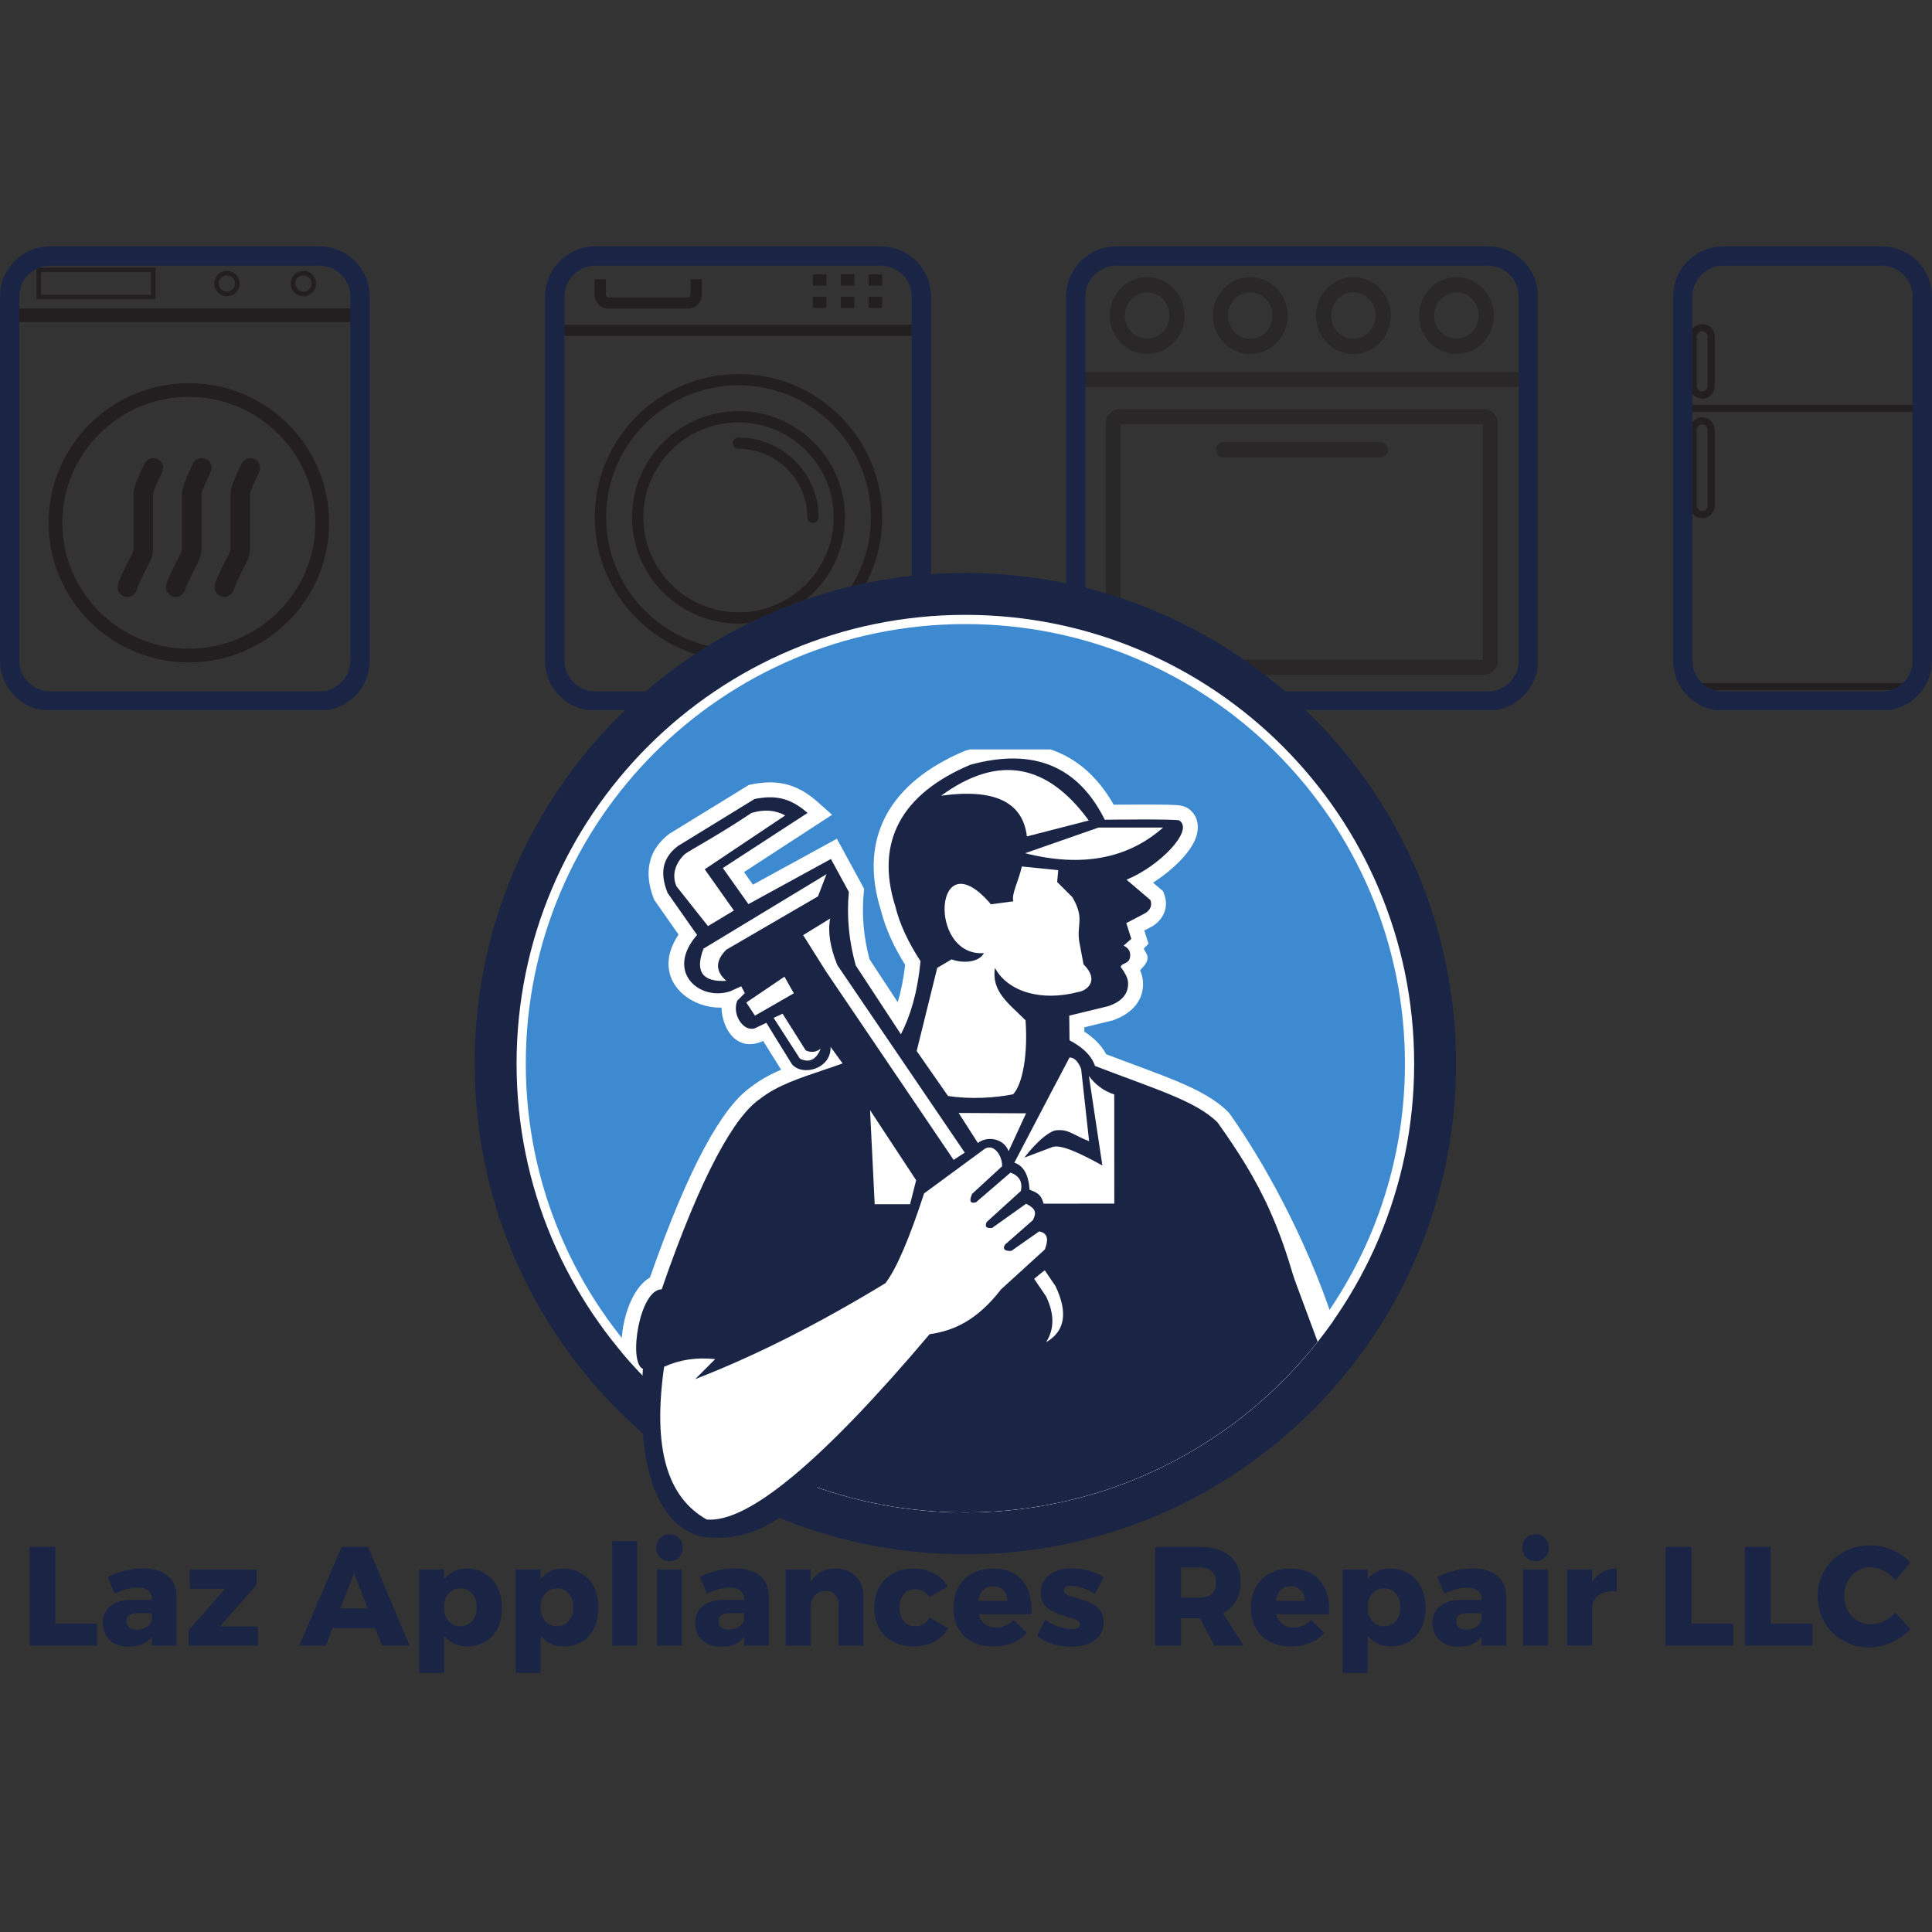 <svg xmlns="http://www.w3.org/2000/svg" xmlns:xlink="http://www.w3.org/1999/xlink" width="500" zoomAndPan="magnify" viewBox="0 0 375 375" height="500" preserveAspectRatio="xMidYMid meet" version="1.0"><rect x="0" y="0" width="375" height="375" fill="#333333" stroke="none"/><defs><g/><clipPath id="8d2bc19de2"><path d="M 157 53 L 161 53 L 161 56 L 157 56 Z M 157 53 " clip-rule="nonzero"/></clipPath><clipPath id="44906e6491"><path d="M 105.797 57.574 L 105.797 128.207 C 105.797 133.59 110.164 137.957 115.547 137.957 L 170.969 137.957 C 176.355 137.957 180.719 133.59 180.719 128.207 L 180.719 57.574 C 180.719 52.188 176.355 47.824 170.969 47.824 L 115.547 47.824 C 110.164 47.824 105.797 52.188 105.797 57.574 Z M 105.797 57.574 " clip-rule="nonzero"/></clipPath><clipPath id="436b5fb41c"><path d="M 116.449 48.723 L 170.07 48.723 C 175.457 48.723 179.82 53.09 179.82 58.473 L 179.82 127.305 C 179.82 132.691 175.457 137.055 170.07 137.055 L 116.449 137.055 C 111.062 137.055 106.699 132.691 106.699 127.305 L 106.699 58.473 C 106.699 53.09 111.062 48.723 116.449 48.723 Z M 116.449 48.723 " clip-rule="nonzero"/></clipPath><clipPath id="0ad8635f44"><path d="M 163 53 L 166 53 L 166 56 L 163 56 Z M 163 53 " clip-rule="nonzero"/></clipPath><clipPath id="684244acdb"><path d="M 105.797 57.574 L 105.797 128.207 C 105.797 133.59 110.164 137.957 115.547 137.957 L 170.969 137.957 C 176.355 137.957 180.719 133.59 180.719 128.207 L 180.719 57.574 C 180.719 52.188 176.355 47.824 170.969 47.824 L 115.547 47.824 C 110.164 47.824 105.797 52.188 105.797 57.574 Z M 105.797 57.574 " clip-rule="nonzero"/></clipPath><clipPath id="b69bc7ac3f"><path d="M 116.449 48.723 L 170.07 48.723 C 175.457 48.723 179.82 53.09 179.82 58.473 L 179.82 127.305 C 179.82 132.691 175.457 137.055 170.07 137.055 L 116.449 137.055 C 111.062 137.055 106.699 132.691 106.699 127.305 L 106.699 58.473 C 106.699 53.09 111.062 48.723 116.449 48.723 Z M 116.449 48.723 " clip-rule="nonzero"/></clipPath><clipPath id="740facb2d1"><path d="M 157 57 L 161 57 L 161 60 L 157 60 Z M 157 57 " clip-rule="nonzero"/></clipPath><clipPath id="1e81554f6d"><path d="M 105.797 57.574 L 105.797 128.207 C 105.797 133.59 110.164 137.957 115.547 137.957 L 170.969 137.957 C 176.355 137.957 180.719 133.59 180.719 128.207 L 180.719 57.574 C 180.719 52.188 176.355 47.824 170.969 47.824 L 115.547 47.824 C 110.164 47.824 105.797 52.188 105.797 57.574 Z M 105.797 57.574 " clip-rule="nonzero"/></clipPath><clipPath id="398a7069d4"><path d="M 116.449 48.723 L 170.07 48.723 C 175.457 48.723 179.82 53.09 179.82 58.473 L 179.82 127.305 C 179.82 132.691 175.457 137.055 170.07 137.055 L 116.449 137.055 C 111.062 137.055 106.699 132.691 106.699 127.305 L 106.699 58.473 C 106.699 53.09 111.062 48.723 116.449 48.723 Z M 116.449 48.723 " clip-rule="nonzero"/></clipPath><clipPath id="bf33f7e593"><path d="M 163 57 L 166 57 L 166 60 L 163 60 Z M 163 57 " clip-rule="nonzero"/></clipPath><clipPath id="8d5b6ef743"><path d="M 105.797 57.574 L 105.797 128.207 C 105.797 133.59 110.164 137.957 115.547 137.957 L 170.969 137.957 C 176.355 137.957 180.719 133.59 180.719 128.207 L 180.719 57.574 C 180.719 52.188 176.355 47.824 170.969 47.824 L 115.547 47.824 C 110.164 47.824 105.797 52.188 105.797 57.574 Z M 105.797 57.574 " clip-rule="nonzero"/></clipPath><clipPath id="a2d5c6792c"><path d="M 116.449 48.723 L 170.07 48.723 C 175.457 48.723 179.82 53.09 179.82 58.473 L 179.82 127.305 C 179.82 132.691 175.457 137.055 170.07 137.055 L 116.449 137.055 C 111.062 137.055 106.699 132.691 106.699 127.305 L 106.699 58.473 C 106.699 53.09 111.062 48.723 116.449 48.723 Z M 116.449 48.723 " clip-rule="nonzero"/></clipPath><clipPath id="ecfd8eb386"><path d="M 168 53 L 172 53 L 172 56 L 168 56 Z M 168 53 " clip-rule="nonzero"/></clipPath><clipPath id="cdce4a0248"><path d="M 105.797 57.574 L 105.797 128.207 C 105.797 133.59 110.164 137.957 115.547 137.957 L 170.969 137.957 C 176.355 137.957 180.719 133.59 180.719 128.207 L 180.719 57.574 C 180.719 52.188 176.355 47.824 170.969 47.824 L 115.547 47.824 C 110.164 47.824 105.797 52.188 105.797 57.574 Z M 105.797 57.574 " clip-rule="nonzero"/></clipPath><clipPath id="03fd77d195"><path d="M 116.449 48.723 L 170.07 48.723 C 175.457 48.723 179.82 53.09 179.82 58.473 L 179.82 127.305 C 179.82 132.691 175.457 137.055 170.07 137.055 L 116.449 137.055 C 111.062 137.055 106.699 132.691 106.699 127.305 L 106.699 58.473 C 106.699 53.09 111.062 48.723 116.449 48.723 Z M 116.449 48.723 " clip-rule="nonzero"/></clipPath><clipPath id="e496e99327"><path d="M 168 57 L 172 57 L 172 60 L 168 60 Z M 168 57 " clip-rule="nonzero"/></clipPath><clipPath id="653625a35d"><path d="M 105.797 57.574 L 105.797 128.207 C 105.797 133.59 110.164 137.957 115.547 137.957 L 170.969 137.957 C 176.355 137.957 180.719 133.59 180.719 128.207 L 180.719 57.574 C 180.719 52.188 176.355 47.824 170.969 47.824 L 115.547 47.824 C 110.164 47.824 105.797 52.188 105.797 57.574 Z M 105.797 57.574 " clip-rule="nonzero"/></clipPath><clipPath id="f27c3034f8"><path d="M 116.449 48.723 L 170.07 48.723 C 175.457 48.723 179.82 53.09 179.82 58.473 L 179.82 127.305 C 179.82 132.691 175.457 137.055 170.07 137.055 L 116.449 137.055 C 111.062 137.055 106.699 132.691 106.699 127.305 L 106.699 58.473 C 106.699 53.09 111.062 48.723 116.449 48.723 Z M 116.449 48.723 " clip-rule="nonzero"/></clipPath><clipPath id="ec95ba514e"><path d="M 106.547 48.574 L 180 48.574 L 180 137.074 L 106.547 137.074 Z M 106.547 48.574 " clip-rule="nonzero"/></clipPath><clipPath id="43faa4ce09"><path d="M 105.797 57.574 L 105.797 128.207 C 105.797 133.59 110.164 137.957 115.547 137.957 L 170.969 137.957 C 176.355 137.957 180.719 133.59 180.719 128.207 L 180.719 57.574 C 180.719 52.188 176.355 47.824 170.969 47.824 L 115.547 47.824 C 110.164 47.824 105.797 52.188 105.797 57.574 Z M 105.797 57.574 " clip-rule="nonzero"/></clipPath><clipPath id="67d5f96c8c"><path d="M 116.449 48.723 L 170.07 48.723 C 175.457 48.723 179.82 53.09 179.82 58.473 L 179.82 127.305 C 179.82 132.691 175.457 137.055 170.07 137.055 L 116.449 137.055 C 111.062 137.055 106.699 132.691 106.699 127.305 L 106.699 58.473 C 106.699 53.09 111.062 48.723 116.449 48.723 Z M 116.449 48.723 " clip-rule="nonzero"/></clipPath><clipPath id="9d95468e06"><path d="M 106.547 63 L 180 63 L 180 66 L 106.547 66 Z M 106.547 63 " clip-rule="nonzero"/></clipPath><clipPath id="2c1dd7692f"><path d="M 105.797 57.574 L 105.797 128.207 C 105.797 133.59 110.164 137.957 115.547 137.957 L 170.969 137.957 C 176.355 137.957 180.719 133.59 180.719 128.207 L 180.719 57.574 C 180.719 52.188 176.355 47.824 170.969 47.824 L 115.547 47.824 C 110.164 47.824 105.797 52.188 105.797 57.574 Z M 105.797 57.574 " clip-rule="nonzero"/></clipPath><clipPath id="a9c85200f4"><path d="M 116.449 48.723 L 170.07 48.723 C 175.457 48.723 179.82 53.09 179.82 58.473 L 179.82 127.305 C 179.82 132.691 175.457 137.055 170.07 137.055 L 116.449 137.055 C 111.062 137.055 106.699 132.691 106.699 127.305 L 106.699 58.473 C 106.699 53.09 111.062 48.723 116.449 48.723 Z M 116.449 48.723 " clip-rule="nonzero"/></clipPath><clipPath id="6e7e1f710c"><path d="M 115 72 L 172 72 L 172 129 L 115 129 Z M 115 72 " clip-rule="nonzero"/></clipPath><clipPath id="97854e9e89"><path d="M 105.797 57.574 L 105.797 128.207 C 105.797 133.59 110.164 137.957 115.547 137.957 L 170.969 137.957 C 176.355 137.957 180.719 133.59 180.719 128.207 L 180.719 57.574 C 180.719 52.188 176.355 47.824 170.969 47.824 L 115.547 47.824 C 110.164 47.824 105.797 52.188 105.797 57.574 Z M 105.797 57.574 " clip-rule="nonzero"/></clipPath><clipPath id="eafa03d03b"><path d="M 116.449 48.723 L 170.07 48.723 C 175.457 48.723 179.82 53.09 179.82 58.473 L 179.82 127.305 C 179.82 132.691 175.457 137.055 170.07 137.055 L 116.449 137.055 C 111.062 137.055 106.699 132.691 106.699 127.305 L 106.699 58.473 C 106.699 53.09 111.062 48.723 116.449 48.723 Z M 116.449 48.723 " clip-rule="nonzero"/></clipPath><clipPath id="f6e79de683"><path d="M 122 79 L 165 79 L 165 122 L 122 122 Z M 122 79 " clip-rule="nonzero"/></clipPath><clipPath id="750d32e9d2"><path d="M 105.797 57.574 L 105.797 128.207 C 105.797 133.59 110.164 137.957 115.547 137.957 L 170.969 137.957 C 176.355 137.957 180.719 133.59 180.719 128.207 L 180.719 57.574 C 180.719 52.188 176.355 47.824 170.969 47.824 L 115.547 47.824 C 110.164 47.824 105.797 52.188 105.797 57.574 Z M 105.797 57.574 " clip-rule="nonzero"/></clipPath><clipPath id="618e073ef6"><path d="M 116.449 48.723 L 170.07 48.723 C 175.457 48.723 179.82 53.09 179.82 58.473 L 179.82 127.305 C 179.82 132.691 175.457 137.055 170.07 137.055 L 116.449 137.055 C 111.062 137.055 106.699 132.691 106.699 127.305 L 106.699 58.473 C 106.699 53.09 111.062 48.723 116.449 48.723 Z M 116.449 48.723 " clip-rule="nonzero"/></clipPath><clipPath id="ee879ffbcb"><path d="M 142 84 L 159 84 L 159 102 L 142 102 Z M 142 84 " clip-rule="nonzero"/></clipPath><clipPath id="74261d6b9d"><path d="M 105.797 57.574 L 105.797 128.207 C 105.797 133.59 110.164 137.957 115.547 137.957 L 170.969 137.957 C 176.355 137.957 180.719 133.59 180.719 128.207 L 180.719 57.574 C 180.719 52.188 176.355 47.824 170.969 47.824 L 115.547 47.824 C 110.164 47.824 105.797 52.188 105.797 57.574 Z M 105.797 57.574 " clip-rule="nonzero"/></clipPath><clipPath id="cdac175bbd"><path d="M 116.449 48.723 L 170.07 48.723 C 175.457 48.723 179.82 53.09 179.82 58.473 L 179.82 127.305 C 179.82 132.691 175.457 137.055 170.07 137.055 L 116.449 137.055 C 111.062 137.055 106.699 132.691 106.699 127.305 L 106.699 58.473 C 106.699 53.09 111.062 48.723 116.449 48.723 Z M 116.449 48.723 " clip-rule="nonzero"/></clipPath><clipPath id="6c3e525e2a"><path d="M 115 54 L 137 54 L 137 60 L 115 60 Z M 115 54 " clip-rule="nonzero"/></clipPath><clipPath id="12da0ff1a4"><path d="M 105.797 57.574 L 105.797 128.207 C 105.797 133.59 110.164 137.957 115.547 137.957 L 170.969 137.957 C 176.355 137.957 180.719 133.59 180.719 128.207 L 180.719 57.574 C 180.719 52.188 176.355 47.824 170.969 47.824 L 115.547 47.824 C 110.164 47.824 105.797 52.188 105.797 57.574 Z M 105.797 57.574 " clip-rule="nonzero"/></clipPath><clipPath id="5599cf380d"><path d="M 116.449 48.723 L 170.07 48.723 C 175.457 48.723 179.82 53.09 179.82 58.473 L 179.82 127.305 C 179.82 132.691 175.457 137.055 170.07 137.055 L 116.449 137.055 C 111.062 137.055 106.699 132.691 106.699 127.305 L 106.699 58.473 C 106.699 53.09 111.062 48.723 116.449 48.723 Z M 116.449 48.723 " clip-rule="nonzero"/></clipPath><clipPath id="c2070e6f81"><path d="M 105.797 47.824 L 180.793 47.824 L 180.793 137.824 L 105.797 137.824 Z M 105.797 47.824 " clip-rule="nonzero"/></clipPath><clipPath id="7c9720340c"><path d="M 105.797 57.574 L 105.797 128.207 C 105.797 133.59 110.164 137.957 115.547 137.957 L 170.969 137.957 C 176.355 137.957 180.719 133.59 180.719 128.207 L 180.719 57.574 C 180.719 52.188 176.355 47.824 170.969 47.824 L 115.547 47.824 C 110.164 47.824 105.797 52.188 105.797 57.574 Z M 105.797 57.574 " clip-rule="nonzero"/></clipPath><clipPath id="034b268f5c"><path d="M 105.797 57.574 L 105.797 128.203 C 105.797 133.586 110.164 137.953 115.547 137.953 L 170.965 137.953 C 176.352 137.953 180.715 133.586 180.715 128.203 L 180.715 57.574 C 180.715 52.188 176.352 47.824 170.965 47.824 L 115.547 47.824 C 110.164 47.824 105.797 52.188 105.797 57.574 Z M 105.797 57.574 " clip-rule="nonzero"/></clipPath><clipPath id="83c9cfc2fa"><path d="M 207.676 48.574 L 297.676 48.574 L 297.676 137.074 L 207.676 137.074 Z M 207.676 48.574 " clip-rule="nonzero"/></clipPath><clipPath id="d0c9497bd1"><path d="M 206.926 57.574 L 206.926 128.207 C 206.926 133.59 211.289 137.957 216.676 137.957 L 288.797 137.957 C 294.18 137.957 298.547 133.59 298.547 128.207 L 298.547 57.574 C 298.547 52.188 294.18 47.824 288.797 47.824 L 216.676 47.824 C 211.289 47.824 206.926 52.188 206.926 57.574 Z M 206.926 57.574 " clip-rule="nonzero"/></clipPath><clipPath id="841a0b9e13"><path d="M 217.574 48.723 L 287.898 48.723 C 293.281 48.723 297.648 53.09 297.648 58.473 L 297.648 127.305 C 297.648 132.691 293.281 137.055 287.898 137.055 L 217.574 137.055 C 212.191 137.055 207.824 132.691 207.824 127.305 L 207.824 58.473 C 207.824 53.09 212.191 48.723 217.574 48.723 Z M 217.574 48.723 " clip-rule="nonzero"/></clipPath><clipPath id="21b4d23597"><path d="M 214 79 L 291 79 L 291 131 L 214 131 Z M 214 79 " clip-rule="nonzero"/></clipPath><clipPath id="fe17e6ad44"><path d="M 206.926 57.574 L 206.926 128.207 C 206.926 133.59 211.289 137.957 216.676 137.957 L 288.797 137.957 C 294.18 137.957 298.547 133.59 298.547 128.207 L 298.547 57.574 C 298.547 52.188 294.18 47.824 288.797 47.824 L 216.676 47.824 C 211.289 47.824 206.926 52.188 206.926 57.574 Z M 206.926 57.574 " clip-rule="nonzero"/></clipPath><clipPath id="f726f81ed4"><path d="M 217.574 48.723 L 287.898 48.723 C 293.281 48.723 297.648 53.09 297.648 58.473 L 297.648 127.305 C 297.648 132.691 293.281 137.055 287.898 137.055 L 217.574 137.055 C 212.191 137.055 207.824 132.691 207.824 127.305 L 207.824 58.473 C 207.824 53.09 212.191 48.723 217.574 48.723 Z M 217.574 48.723 " clip-rule="nonzero"/></clipPath><clipPath id="de0a6c34a2"><path d="M 235 85 L 270 85 L 270 89 L 235 89 Z M 235 85 " clip-rule="nonzero"/></clipPath><clipPath id="10a253a310"><path d="M 206.926 57.574 L 206.926 128.207 C 206.926 133.59 211.289 137.957 216.676 137.957 L 288.797 137.957 C 294.18 137.957 298.547 133.59 298.547 128.207 L 298.547 57.574 C 298.547 52.188 294.18 47.824 288.797 47.824 L 216.676 47.824 C 211.289 47.824 206.926 52.188 206.926 57.574 Z M 206.926 57.574 " clip-rule="nonzero"/></clipPath><clipPath id="c18833ec6c"><path d="M 217.574 48.723 L 287.898 48.723 C 293.281 48.723 297.648 53.09 297.648 58.473 L 297.648 127.305 C 297.648 132.691 293.281 137.055 287.898 137.055 L 217.574 137.055 C 212.191 137.055 207.824 132.691 207.824 127.305 L 207.824 58.473 C 207.824 53.09 212.191 48.723 217.574 48.723 Z M 217.574 48.723 " clip-rule="nonzero"/></clipPath><clipPath id="d22ad4791b"><path d="M 215 53 L 230 53 L 230 69 L 215 69 Z M 215 53 " clip-rule="nonzero"/></clipPath><clipPath id="928890e055"><path d="M 206.926 57.574 L 206.926 128.207 C 206.926 133.59 211.289 137.957 216.676 137.957 L 288.797 137.957 C 294.18 137.957 298.547 133.59 298.547 128.207 L 298.547 57.574 C 298.547 52.188 294.18 47.824 288.797 47.824 L 216.676 47.824 C 211.289 47.824 206.926 52.188 206.926 57.574 Z M 206.926 57.574 " clip-rule="nonzero"/></clipPath><clipPath id="2f77159eb9"><path d="M 217.574 48.723 L 287.898 48.723 C 293.281 48.723 297.648 53.09 297.648 58.473 L 297.648 127.305 C 297.648 132.691 293.281 137.055 287.898 137.055 L 217.574 137.055 C 212.191 137.055 207.824 132.691 207.824 127.305 L 207.824 58.473 C 207.824 53.09 212.191 48.723 217.574 48.723 Z M 217.574 48.723 " clip-rule="nonzero"/></clipPath><clipPath id="5ece95eaa9"><path d="M 235 53 L 250 53 L 250 69 L 235 69 Z M 235 53 " clip-rule="nonzero"/></clipPath><clipPath id="9f0c6367a6"><path d="M 206.926 57.574 L 206.926 128.207 C 206.926 133.59 211.289 137.957 216.676 137.957 L 288.797 137.957 C 294.18 137.957 298.547 133.59 298.547 128.207 L 298.547 57.574 C 298.547 52.188 294.18 47.824 288.797 47.824 L 216.676 47.824 C 211.289 47.824 206.926 52.188 206.926 57.574 Z M 206.926 57.574 " clip-rule="nonzero"/></clipPath><clipPath id="6f9c40b689"><path d="M 217.574 48.723 L 287.898 48.723 C 293.281 48.723 297.648 53.09 297.648 58.473 L 297.648 127.305 C 297.648 132.691 293.281 137.055 287.898 137.055 L 217.574 137.055 C 212.191 137.055 207.824 132.691 207.824 127.305 L 207.824 58.473 C 207.824 53.09 212.191 48.723 217.574 48.723 Z M 217.574 48.723 " clip-rule="nonzero"/></clipPath><clipPath id="b741a8388a"><path d="M 255 53 L 270 53 L 270 69 L 255 69 Z M 255 53 " clip-rule="nonzero"/></clipPath><clipPath id="183190c511"><path d="M 206.926 57.574 L 206.926 128.207 C 206.926 133.59 211.289 137.957 216.676 137.957 L 288.797 137.957 C 294.18 137.957 298.547 133.59 298.547 128.207 L 298.547 57.574 C 298.547 52.188 294.18 47.824 288.797 47.824 L 216.676 47.824 C 211.289 47.824 206.926 52.188 206.926 57.574 Z M 206.926 57.574 " clip-rule="nonzero"/></clipPath><clipPath id="f45c8fa2ad"><path d="M 217.574 48.723 L 287.898 48.723 C 293.281 48.723 297.648 53.09 297.648 58.473 L 297.648 127.305 C 297.648 132.691 293.281 137.055 287.898 137.055 L 217.574 137.055 C 212.191 137.055 207.824 132.691 207.824 127.305 L 207.824 58.473 C 207.824 53.09 212.191 48.723 217.574 48.723 Z M 217.574 48.723 " clip-rule="nonzero"/></clipPath><clipPath id="63363b3412"><path d="M 275 53 L 290 53 L 290 69 L 275 69 Z M 275 53 " clip-rule="nonzero"/></clipPath><clipPath id="1e4f48719b"><path d="M 206.926 57.574 L 206.926 128.207 C 206.926 133.59 211.289 137.957 216.676 137.957 L 288.797 137.957 C 294.18 137.957 298.547 133.59 298.547 128.207 L 298.547 57.574 C 298.547 52.188 294.18 47.824 288.797 47.824 L 216.676 47.824 C 211.289 47.824 206.926 52.188 206.926 57.574 Z M 206.926 57.574 " clip-rule="nonzero"/></clipPath><clipPath id="59e0e606cb"><path d="M 217.574 48.723 L 287.898 48.723 C 293.281 48.723 297.648 53.09 297.648 58.473 L 297.648 127.305 C 297.648 132.691 293.281 137.055 287.898 137.055 L 217.574 137.055 C 212.191 137.055 207.824 132.691 207.824 127.305 L 207.824 58.473 C 207.824 53.09 212.191 48.723 217.574 48.723 Z M 217.574 48.723 " clip-rule="nonzero"/></clipPath><clipPath id="c6d61baea4"><path d="M 206.926 47.824 L 298.426 47.824 L 298.426 137.824 L 206.926 137.824 Z M 206.926 47.824 " clip-rule="nonzero"/></clipPath><clipPath id="b51cd7ef31"><path d="M 206.926 57.574 L 206.926 128.207 C 206.926 133.59 211.289 137.957 216.676 137.957 L 288.797 137.957 C 294.18 137.957 298.547 133.59 298.547 128.207 L 298.547 57.574 C 298.547 52.188 294.18 47.824 288.797 47.824 L 216.676 47.824 C 211.289 47.824 206.926 52.188 206.926 57.574 Z M 206.926 57.574 " clip-rule="nonzero"/></clipPath><clipPath id="2b173d332e"><path d="M 206.926 57.574 L 206.926 128.203 C 206.926 133.586 211.289 137.953 216.676 137.953 L 288.793 137.953 C 294.176 137.953 298.543 133.586 298.543 128.203 L 298.543 57.574 C 298.543 52.188 294.176 47.824 288.793 47.824 L 216.676 47.824 C 211.289 47.824 206.926 52.188 206.926 57.574 Z M 206.926 57.574 " clip-rule="nonzero"/></clipPath><clipPath id="3099408ec2"><path d="M 92.133 111.211 L 282.633 111.211 L 282.633 301.711 L 92.133 301.711 Z M 92.133 111.211 " clip-rule="nonzero"/></clipPath><clipPath id="a1325806ae"><path d="M 0.75 48.574 L 71 48.574 L 71 137.074 L 0.75 137.074 Z M 0.75 48.574 " clip-rule="nonzero"/></clipPath><clipPath id="81bf50f59d"><path d="M 0 57.574 L 0 128.207 C 0 133.59 4.363 137.957 9.75 137.957 L 62.02 137.957 C 67.402 137.957 71.77 133.59 71.77 128.207 L 71.77 57.574 C 71.77 52.188 67.402 47.824 62.02 47.824 L 9.75 47.824 C 4.363 47.824 0 52.188 0 57.574 Z M 0 57.574 " clip-rule="nonzero"/></clipPath><clipPath id="85cd9e3a69"><path d="M 10.648 48.723 L 61.117 48.723 C 66.504 48.723 70.867 53.09 70.867 58.473 L 70.867 127.305 C 70.867 132.691 66.504 137.055 61.117 137.055 L 10.648 137.055 C 5.266 137.055 0.898 132.691 0.898 127.305 L 0.898 58.473 C 0.898 53.09 5.266 48.723 10.648 48.723 Z M 10.648 48.723 " clip-rule="nonzero"/></clipPath><clipPath id="8b1af8e7e5"><path d="M 41 52 L 47 52 L 47 58 L 41 58 Z M 41 52 " clip-rule="nonzero"/></clipPath><clipPath id="730d15dfd0"><path d="M 0 57.574 L 0 128.207 C 0 133.59 4.363 137.957 9.75 137.957 L 62.02 137.957 C 67.402 137.957 71.77 133.59 71.77 128.207 L 71.77 57.574 C 71.77 52.188 67.402 47.824 62.02 47.824 L 9.75 47.824 C 4.363 47.824 0 52.188 0 57.574 Z M 0 57.574 " clip-rule="nonzero"/></clipPath><clipPath id="e7bf936ab2"><path d="M 10.648 48.723 L 61.117 48.723 C 66.504 48.723 70.867 53.09 70.867 58.473 L 70.867 127.305 C 70.867 132.691 66.504 137.055 61.117 137.055 L 10.648 137.055 C 5.266 137.055 0.898 132.691 0.898 127.305 L 0.898 58.473 C 0.898 53.09 5.266 48.723 10.648 48.723 Z M 10.648 48.723 " clip-rule="nonzero"/></clipPath><clipPath id="4e390592c7"><path d="M 56 52 L 62 52 L 62 58 L 56 58 Z M 56 52 " clip-rule="nonzero"/></clipPath><clipPath id="429c5595d1"><path d="M 0 57.574 L 0 128.207 C 0 133.59 4.363 137.957 9.75 137.957 L 62.02 137.957 C 67.402 137.957 71.77 133.59 71.77 128.207 L 71.77 57.574 C 71.77 52.188 67.402 47.824 62.02 47.824 L 9.75 47.824 C 4.363 47.824 0 52.188 0 57.574 Z M 0 57.574 " clip-rule="nonzero"/></clipPath><clipPath id="c4984db6c3"><path d="M 10.648 48.723 L 61.117 48.723 C 66.504 48.723 70.867 53.09 70.867 58.473 L 70.867 127.305 C 70.867 132.691 66.504 137.055 61.117 137.055 L 10.648 137.055 C 5.266 137.055 0.898 132.691 0.898 127.305 L 0.898 58.473 C 0.898 53.09 5.266 48.723 10.648 48.723 Z M 10.648 48.723 " clip-rule="nonzero"/></clipPath><clipPath id="12cd1e5426"><path d="M 7 51 L 31 51 L 31 59 L 7 59 Z M 7 51 " clip-rule="nonzero"/></clipPath><clipPath id="7e7bdfda9e"><path d="M 0 57.574 L 0 128.207 C 0 133.59 4.363 137.957 9.75 137.957 L 62.02 137.957 C 67.402 137.957 71.77 133.59 71.77 128.207 L 71.77 57.574 C 71.77 52.188 67.402 47.824 62.02 47.824 L 9.75 47.824 C 4.363 47.824 0 52.188 0 57.574 Z M 0 57.574 " clip-rule="nonzero"/></clipPath><clipPath id="8e4f67570b"><path d="M 10.648 48.723 L 61.117 48.723 C 66.504 48.723 70.867 53.09 70.867 58.473 L 70.867 127.305 C 70.867 132.691 66.504 137.055 61.117 137.055 L 10.648 137.055 C 5.266 137.055 0.898 132.691 0.898 127.305 L 0.898 58.473 C 0.898 53.09 5.266 48.723 10.648 48.723 Z M 10.648 48.723 " clip-rule="nonzero"/></clipPath><clipPath id="acae73d3b9"><path d="M 9 74 L 64 74 L 64 129 L 9 129 Z M 9 74 " clip-rule="nonzero"/></clipPath><clipPath id="70bbb9dd10"><path d="M 0 57.574 L 0 128.207 C 0 133.59 4.363 137.957 9.75 137.957 L 62.02 137.957 C 67.402 137.957 71.77 133.59 71.77 128.207 L 71.77 57.574 C 71.77 52.188 67.402 47.824 62.02 47.824 L 9.75 47.824 C 4.363 47.824 0 52.188 0 57.574 Z M 0 57.574 " clip-rule="nonzero"/></clipPath><clipPath id="8a05f34e44"><path d="M 10.648 48.723 L 61.117 48.723 C 66.504 48.723 70.867 53.09 70.867 58.473 L 70.867 127.305 C 70.867 132.691 66.504 137.055 61.117 137.055 L 10.648 137.055 C 5.266 137.055 0.898 132.691 0.898 127.305 L 0.898 58.473 C 0.898 53.09 5.266 48.723 10.648 48.723 Z M 10.648 48.723 " clip-rule="nonzero"/></clipPath><clipPath id="e4f59b94e3"><path d="M 22 88 L 32 88 L 32 116 L 22 116 Z M 22 88 " clip-rule="nonzero"/></clipPath><clipPath id="92dcf21f36"><path d="M 0 57.574 L 0 128.207 C 0 133.59 4.363 137.957 9.75 137.957 L 62.02 137.957 C 67.402 137.957 71.77 133.59 71.77 128.207 L 71.77 57.574 C 71.77 52.188 67.402 47.824 62.02 47.824 L 9.75 47.824 C 4.363 47.824 0 52.188 0 57.574 Z M 0 57.574 " clip-rule="nonzero"/></clipPath><clipPath id="b58e29466a"><path d="M 10.648 48.723 L 61.117 48.723 C 66.504 48.723 70.867 53.09 70.867 58.473 L 70.867 127.305 C 70.867 132.691 66.504 137.055 61.117 137.055 L 10.648 137.055 C 5.266 137.055 0.898 132.691 0.898 127.305 L 0.898 58.473 C 0.898 53.09 5.266 48.723 10.648 48.723 Z M 10.648 48.723 " clip-rule="nonzero"/></clipPath><clipPath id="6cc146ea71"><path d="M 32 88 L 42 88 L 42 116 L 32 116 Z M 32 88 " clip-rule="nonzero"/></clipPath><clipPath id="56addad9b4"><path d="M 0 57.574 L 0 128.207 C 0 133.59 4.363 137.957 9.75 137.957 L 62.02 137.957 C 67.402 137.957 71.77 133.59 71.77 128.207 L 71.77 57.574 C 71.77 52.188 67.402 47.824 62.02 47.824 L 9.75 47.824 C 4.363 47.824 0 52.188 0 57.574 Z M 0 57.574 " clip-rule="nonzero"/></clipPath><clipPath id="bf459362e2"><path d="M 10.648 48.723 L 61.117 48.723 C 66.504 48.723 70.867 53.09 70.867 58.473 L 70.867 127.305 C 70.867 132.691 66.504 137.055 61.117 137.055 L 10.648 137.055 C 5.266 137.055 0.898 132.691 0.898 127.305 L 0.898 58.473 C 0.898 53.09 5.266 48.723 10.648 48.723 Z M 10.648 48.723 " clip-rule="nonzero"/></clipPath><clipPath id="6807b7ec7c"><path d="M 41 88 L 51 88 L 51 116 L 41 116 Z M 41 88 " clip-rule="nonzero"/></clipPath><clipPath id="8acd6cabeb"><path d="M 0 57.574 L 0 128.207 C 0 133.59 4.363 137.957 9.75 137.957 L 62.02 137.957 C 67.402 137.957 71.77 133.59 71.77 128.207 L 71.77 57.574 C 71.77 52.188 67.402 47.824 62.02 47.824 L 9.75 47.824 C 4.363 47.824 0 52.188 0 57.574 Z M 0 57.574 " clip-rule="nonzero"/></clipPath><clipPath id="fb88464c1a"><path d="M 10.648 48.723 L 61.117 48.723 C 66.504 48.723 70.867 53.09 70.867 58.473 L 70.867 127.305 C 70.867 132.691 66.504 137.055 61.117 137.055 L 10.648 137.055 C 5.266 137.055 0.898 132.691 0.898 127.305 L 0.898 58.473 C 0.898 53.09 5.266 48.723 10.648 48.723 Z M 10.648 48.723 " clip-rule="nonzero"/></clipPath><clipPath id="ba68bde87a"><path d="M 0 47.824 L 71.996 47.824 L 71.996 137.824 L 0 137.824 Z M 0 47.824 " clip-rule="nonzero"/></clipPath><clipPath id="bf024483c5"><path d="M 0 57.574 L 0 128.207 C 0 133.59 4.363 137.957 9.75 137.957 L 62.02 137.957 C 67.402 137.957 71.77 133.59 71.77 128.207 L 71.77 57.574 C 71.77 52.188 67.402 47.824 62.02 47.824 L 9.75 47.824 C 4.363 47.824 0 52.188 0 57.574 Z M 0 57.574 " clip-rule="nonzero"/></clipPath><clipPath id="6eb1b65e0f"><path d="M 0 57.574 L 0 128.203 C 0 133.586 4.363 137.953 9.75 137.953 L 62.016 137.953 C 67.402 137.953 71.766 133.586 71.766 128.203 L 71.766 57.574 C 71.766 52.188 67.402 47.824 62.016 47.824 L 9.75 47.824 C 4.363 47.824 0 52.188 0 57.574 Z M 0 57.574 " clip-rule="nonzero"/></clipPath><clipPath id="f3d9ed2c27"><path d="M 325.5 48.574 L 374.25 48.574 L 374.25 137.074 L 325.5 137.074 Z M 325.5 48.574 " clip-rule="nonzero"/></clipPath><clipPath id="5cfa408478"><path d="M 324.75 57.574 L 324.75 128.207 C 324.75 133.59 329.117 137.957 334.5 137.957 L 365.25 137.957 C 370.633 137.957 375 133.59 375 128.207 L 375 57.574 C 375 52.188 370.633 47.824 365.25 47.824 L 334.5 47.824 C 329.117 47.824 324.75 52.188 324.75 57.574 Z M 324.75 57.574 " clip-rule="nonzero"/></clipPath><clipPath id="f8ad5c178e"><path d="M 335.402 48.723 L 364.352 48.723 C 369.734 48.723 374.102 53.09 374.102 58.473 L 374.102 127.305 C 374.102 132.691 369.734 137.055 364.352 137.055 L 335.402 137.055 C 330.016 137.055 325.652 132.691 325.652 127.305 L 325.652 58.473 C 325.652 53.09 330.016 48.723 335.402 48.723 Z M 335.402 48.723 " clip-rule="nonzero"/></clipPath><clipPath id="dba7b190b4"><path d="M 325.5 78 L 374.25 78 L 374.25 80 L 325.5 80 Z M 325.5 78 " clip-rule="nonzero"/></clipPath><clipPath id="3fdd61bcdc"><path d="M 324.75 57.574 L 324.75 128.207 C 324.75 133.59 329.117 137.957 334.5 137.957 L 365.25 137.957 C 370.633 137.957 375 133.59 375 128.207 L 375 57.574 C 375 52.188 370.633 47.824 365.25 47.824 L 334.5 47.824 C 329.117 47.824 324.75 52.188 324.75 57.574 Z M 324.75 57.574 " clip-rule="nonzero"/></clipPath><clipPath id="e4983e3f05"><path d="M 335.402 48.723 L 364.352 48.723 C 369.734 48.723 374.102 53.09 374.102 58.473 L 374.102 127.305 C 374.102 132.691 369.734 137.055 364.352 137.055 L 335.402 137.055 C 330.016 137.055 325.652 132.691 325.652 127.305 L 325.652 58.473 C 325.652 53.09 330.016 48.723 335.402 48.723 Z M 335.402 48.723 " clip-rule="nonzero"/></clipPath><clipPath id="4280d6b40e"><path d="M 327 62 L 333 62 L 333 78 L 327 78 Z M 327 62 " clip-rule="nonzero"/></clipPath><clipPath id="187fc70cbb"><path d="M 324.75 57.574 L 324.75 128.207 C 324.75 133.59 329.117 137.957 334.5 137.957 L 365.25 137.957 C 370.633 137.957 375 133.59 375 128.207 L 375 57.574 C 375 52.188 370.633 47.824 365.25 47.824 L 334.5 47.824 C 329.117 47.824 324.75 52.188 324.75 57.574 Z M 324.75 57.574 " clip-rule="nonzero"/></clipPath><clipPath id="7228f580d7"><path d="M 335.402 48.723 L 364.352 48.723 C 369.734 48.723 374.102 53.09 374.102 58.473 L 374.102 127.305 C 374.102 132.691 369.734 137.055 364.352 137.055 L 335.402 137.055 C 330.016 137.055 325.652 132.691 325.652 127.305 L 325.652 58.473 C 325.652 53.09 330.016 48.723 335.402 48.723 Z M 335.402 48.723 " clip-rule="nonzero"/></clipPath><clipPath id="7a50571000"><path d="M 327 81 L 333 81 L 333 101 L 327 101 Z M 327 81 " clip-rule="nonzero"/></clipPath><clipPath id="10a2548533"><path d="M 324.75 57.574 L 324.75 128.207 C 324.75 133.59 329.117 137.957 334.5 137.957 L 365.25 137.957 C 370.633 137.957 375 133.59 375 128.207 L 375 57.574 C 375 52.188 370.633 47.824 365.25 47.824 L 334.5 47.824 C 329.117 47.824 324.75 52.188 324.75 57.574 Z M 324.75 57.574 " clip-rule="nonzero"/></clipPath><clipPath id="5c49e21e92"><path d="M 335.402 48.723 L 364.352 48.723 C 369.734 48.723 374.102 53.09 374.102 58.473 L 374.102 127.305 C 374.102 132.691 369.734 137.055 364.352 137.055 L 335.402 137.055 C 330.016 137.055 325.652 132.691 325.652 127.305 L 325.652 58.473 C 325.652 53.09 330.016 48.723 335.402 48.723 Z M 335.402 48.723 " clip-rule="nonzero"/></clipPath><clipPath id="fa2f825b5f"><path d="M 325.5 132 L 374.25 132 L 374.25 134 L 325.5 134 Z M 325.5 132 " clip-rule="nonzero"/></clipPath><clipPath id="d1f71befeb"><path d="M 324.75 57.574 L 324.75 128.207 C 324.75 133.59 329.117 137.957 334.5 137.957 L 365.25 137.957 C 370.633 137.957 375 133.59 375 128.207 L 375 57.574 C 375 52.188 370.633 47.824 365.25 47.824 L 334.5 47.824 C 329.117 47.824 324.75 52.188 324.75 57.574 Z M 324.75 57.574 " clip-rule="nonzero"/></clipPath><clipPath id="3a117f2803"><path d="M 335.402 48.723 L 364.352 48.723 C 369.734 48.723 374.102 53.09 374.102 58.473 L 374.102 127.305 C 374.102 132.691 369.734 137.055 364.352 137.055 L 335.402 137.055 C 330.016 137.055 325.652 132.691 325.652 127.305 L 325.652 58.473 C 325.652 53.09 330.016 48.723 335.402 48.723 Z M 335.402 48.723 " clip-rule="nonzero"/></clipPath><clipPath id="587973417e"><path d="M 324.75 47.824 L 374.988 47.824 L 374.988 137.824 L 324.75 137.824 Z M 324.75 47.824 " clip-rule="nonzero"/></clipPath><clipPath id="1e00db552d"><path d="M 324.75 57.574 L 324.75 128.207 C 324.75 133.59 329.117 137.957 334.5 137.957 L 365.25 137.957 C 370.633 137.957 375 133.59 375 128.207 L 375 57.574 C 375 52.188 370.633 47.824 365.25 47.824 L 334.5 47.824 C 329.117 47.824 324.75 52.188 324.75 57.574 Z M 324.75 57.574 " clip-rule="nonzero"/></clipPath><clipPath id="f53cdb38fe"><path d="M 324.75 57.574 L 324.75 128.203 C 324.75 133.586 329.117 137.953 334.5 137.953 L 365.242 137.953 C 370.625 137.953 374.988 133.586 374.988 128.203 L 374.988 57.574 C 374.988 52.188 370.625 47.824 365.242 47.824 L 334.5 47.824 C 329.117 47.824 324.75 52.188 324.75 57.574 Z M 324.75 57.574 " clip-rule="nonzero"/></clipPath></defs><g clip-path="url(#8d2bc19de2)"><g clip-path="url(#44906e6491)"><g clip-path="url(#436b5fb41c)"><path fill="#231f20" d="M 160.418 55.438 L 157.785 55.438 L 157.785 53.242 L 160.418 53.242 L 160.418 55.438 " fill-opacity="1" fill-rule="nonzero"/></g></g></g><g clip-path="url(#0ad8635f44)"><g clip-path="url(#684244acdb)"><g clip-path="url(#b69bc7ac3f)"><path fill="#231f20" d="M 165.82 55.438 L 163.191 55.438 L 163.191 53.242 L 165.82 53.242 L 165.82 55.438 " fill-opacity="1" fill-rule="nonzero"/></g></g></g><g clip-path="url(#740facb2d1)"><g clip-path="url(#1e81554f6d)"><g clip-path="url(#398a7069d4)"><path fill="#231f20" d="M 160.418 59.789 L 157.785 59.789 L 157.785 57.594 L 160.418 57.594 L 160.418 59.789 " fill-opacity="1" fill-rule="nonzero"/></g></g></g><g clip-path="url(#bf33f7e593)"><g clip-path="url(#8d5b6ef743)"><g clip-path="url(#a2d5c6792c)"><path fill="#231f20" d="M 165.82 59.789 L 163.191 59.789 L 163.191 57.594 L 165.82 57.594 L 165.82 59.789 " fill-opacity="1" fill-rule="nonzero"/></g></g></g><g clip-path="url(#ecfd8eb386)"><g clip-path="url(#cdce4a0248)"><g clip-path="url(#03fd77d195)"><path fill="#231f20" d="M 171.227 55.438 L 168.598 55.438 L 168.598 53.242 L 171.227 53.242 L 171.227 55.438 " fill-opacity="1" fill-rule="nonzero"/></g></g></g><g clip-path="url(#e496e99327)"><g clip-path="url(#653625a35d)"><g clip-path="url(#f27c3034f8)"><path fill="#231f20" d="M 171.227 59.789 L 168.598 59.789 L 168.598 57.594 L 171.227 57.594 L 171.227 59.789 " fill-opacity="1" fill-rule="nonzero"/></g></g></g><g clip-path="url(#ec95ba514e)"><g clip-path="url(#43faa4ce09)"><g clip-path="url(#67d5f96c8c)"><path fill="#231f20" d="M 110.652 50.012 C 109.215 50.012 108.047 51.184 108.047 52.617 L 108.047 133.027 C 108.047 134.465 109.215 135.633 110.652 135.633 L 176.035 135.633 C 177.473 135.633 178.641 134.465 178.641 133.027 L 178.641 52.617 C 178.641 51.184 177.473 50.012 176.035 50.012 Z M 176.035 137.82 L 110.652 137.82 C 108.004 137.82 105.848 135.672 105.848 133.027 L 105.848 52.617 C 105.848 49.973 108.004 47.82 110.652 47.82 L 176.035 47.82 C 178.684 47.82 180.84 49.973 180.84 52.617 L 180.84 133.027 C 180.84 135.672 178.684 137.82 176.035 137.82 " fill-opacity="1" fill-rule="nonzero"/></g></g></g><g clip-path="url(#9d95468e06)"><g clip-path="url(#2c1dd7692f)"><g clip-path="url(#a9c85200f4)"><path fill="#231f20" d="M 179.742 65.211 L 106.945 65.211 L 106.945 63.02 L 179.742 63.02 L 179.742 65.211 " fill-opacity="1" fill-rule="nonzero"/></g></g></g><g clip-path="url(#6e7e1f710c)"><g clip-path="url(#97854e9e89)"><g clip-path="url(#eafa03d03b)"><path fill="#231f20" d="M 143.344 74.785 C 129.172 74.785 117.645 86.285 117.645 100.418 C 117.645 114.555 129.172 126.055 143.344 126.055 C 157.516 126.055 169.043 114.555 169.043 100.418 C 169.043 86.285 157.516 74.785 143.344 74.785 Z M 143.344 128.246 C 127.961 128.246 115.445 115.766 115.445 100.418 C 115.445 85.078 127.961 72.598 143.344 72.598 C 158.723 72.598 171.238 85.078 171.238 100.418 C 171.238 115.766 158.723 128.246 143.344 128.246 " fill-opacity="1" fill-rule="nonzero"/></g></g></g><g clip-path="url(#f6e79de683)"><g clip-path="url(#750d32e9d2)"><g clip-path="url(#618e073ef6)"><path fill="#231f20" d="M 143.344 81.992 C 133.156 81.992 124.871 90.258 124.871 100.418 C 124.871 110.578 133.156 118.848 143.344 118.848 C 153.527 118.848 161.816 110.578 161.816 100.418 C 161.816 90.258 153.527 81.992 143.344 81.992 Z M 143.344 121.039 C 131.945 121.039 122.672 111.789 122.672 100.418 C 122.672 89.051 131.945 79.801 143.344 79.801 C 154.742 79.801 164.016 89.051 164.016 100.418 C 164.016 111.789 154.742 121.039 143.344 121.039 " fill-opacity="1" fill-rule="nonzero"/></g></g></g><g clip-path="url(#ee879ffbcb)"><g clip-path="url(#74261d6b9d)"><g clip-path="url(#cdac175bbd)"><path fill="#231f20" d="M 157.785 101.516 C 157.18 101.516 156.688 101.023 156.688 100.418 C 156.688 93.078 150.703 87.109 143.344 87.109 C 142.738 87.109 142.242 86.617 142.242 86.012 C 142.242 85.406 142.738 84.918 143.344 84.918 C 151.914 84.918 158.887 91.871 158.887 100.418 C 158.887 101.023 158.395 101.516 157.785 101.516 " fill-opacity="1" fill-rule="nonzero"/></g></g></g><g clip-path="url(#6c3e525e2a)"><g clip-path="url(#12da0ff1a4)"><g clip-path="url(#5599cf380d)"><path fill="#231f20" d="M 133.5 59.914 L 118.137 59.914 C 116.633 59.914 115.406 58.691 115.406 57.191 L 115.406 54.211 L 117.602 54.211 L 117.602 57.191 C 117.602 57.484 117.84 57.727 118.137 57.727 L 133.5 57.727 C 133.797 57.727 134.035 57.484 134.035 57.191 L 134.035 54.211 L 136.23 54.211 L 136.23 57.191 C 136.23 58.691 135.008 59.914 133.5 59.914 " fill-opacity="1" fill-rule="nonzero"/></g></g></g><g clip-path="url(#c2070e6f81)"><g clip-path="url(#7c9720340c)"><g clip-path="url(#034b268f5c)"><path stroke-linecap="butt" transform="matrix(0.75, 0, 0, 0.75, 105.798, 47.823)" fill="none" stroke-linejoin="miter" d="M -0.001 13.002 L -0.001 107.174 C -0.001 114.351 5.822 120.174 12.999 120.174 L 86.89 120.174 C 94.072 120.174 99.89 114.351 99.89 107.174 L 99.89 13.002 C 99.89 5.82 94.072 0.002 86.89 0.002 L 12.999 0.002 C 5.822 0.002 -0.001 5.82 -0.001 13.002 Z M -0.001 13.002 " stroke="#1a2546" stroke-width="10" stroke-opacity="1" stroke-miterlimit="4"/></g></g></g><g clip-path="url(#83c9cfc2fa)"><g clip-path="url(#d0c9497bd1)"><g clip-path="url(#841a0b9e13)"><path fill="#292727" d="M 212.41 50.754 L 292.953 50.754 C 294.355 50.754 295.492 51.953 295.492 53.43 L 295.492 72.215 L 209.871 72.215 L 209.871 53.43 C 209.871 51.953 211.012 50.754 212.41 50.754 Z M 292.953 134.867 L 212.41 134.867 C 211.012 134.867 209.871 133.668 209.871 132.191 L 209.871 75.152 L 295.492 75.152 L 295.492 132.191 C 295.492 133.668 294.355 134.867 292.953 134.867 Z M 212.41 137.805 L 292.953 137.805 C 295.977 137.805 298.43 135.285 298.43 132.191 L 298.43 53.43 C 298.43 50.332 295.977 47.812 292.953 47.812 L 212.41 47.812 C 209.391 47.812 206.934 50.332 206.934 53.43 L 206.934 132.191 C 206.934 135.285 209.391 137.805 212.41 137.805 " fill-opacity="1" fill-rule="nonzero"/></g></g></g><g clip-path="url(#21b4d23597)"><g clip-path="url(#fe17e6ad44)"><g clip-path="url(#f726f81ed4)"><path fill="#292727" d="M 287.812 128.043 L 217.551 128.043 L 217.551 82.34 L 287.812 82.34 Z M 287.949 79.402 L 217.418 79.402 C 215.871 79.402 214.613 80.68 214.613 82.254 L 214.613 128.129 C 214.613 129.703 215.871 130.98 217.418 130.98 L 287.949 130.98 C 289.496 130.98 290.754 129.703 290.754 128.129 L 290.754 82.254 C 290.754 80.68 289.496 79.402 287.949 79.402 " fill-opacity="1" fill-rule="nonzero"/></g></g></g><g clip-path="url(#de0a6c34a2)"><g clip-path="url(#10a253a310)"><g clip-path="url(#c18833ec6c)"><path fill="#292727" d="M 237.453 88.789 L 267.91 88.789 C 268.723 88.789 269.379 88.129 269.379 87.32 C 269.379 86.508 268.723 85.852 267.91 85.852 L 237.453 85.852 C 236.645 85.852 235.984 86.508 235.984 87.32 C 235.984 88.129 236.645 88.789 237.453 88.789 " fill-opacity="1" fill-rule="nonzero"/></g></g></g><g clip-path="url(#d22ad4791b)"><g clip-path="url(#928890e055)"><g clip-path="url(#2f77159eb9)"><path fill="#292727" d="M 222.664 56.734 C 225.047 56.734 226.984 58.762 226.984 61.254 C 226.984 63.746 225.047 65.773 222.664 65.773 C 220.281 65.773 218.344 63.746 218.344 61.254 C 218.344 58.762 220.281 56.734 222.664 56.734 Z M 222.664 68.711 C 226.668 68.711 229.922 65.367 229.922 61.254 C 229.922 57.141 226.668 53.797 222.664 53.797 C 218.664 53.797 215.406 57.141 215.406 61.254 C 215.406 65.367 218.664 68.711 222.664 68.711 " fill-opacity="1" fill-rule="nonzero"/></g></g></g><g clip-path="url(#5ece95eaa9)"><g clip-path="url(#9f0c6367a6)"><g clip-path="url(#6f9c40b689)"><path fill="#292727" d="M 242.676 56.734 C 245.059 56.734 246.996 58.762 246.996 61.254 C 246.996 63.746 245.059 65.773 242.676 65.773 C 240.293 65.773 238.359 63.746 238.359 61.254 C 238.359 58.762 240.293 56.734 242.676 56.734 Z M 242.676 68.711 C 246.68 68.711 249.934 65.367 249.934 61.254 C 249.934 57.141 246.68 53.797 242.676 53.797 C 238.676 53.797 235.418 57.141 235.418 61.254 C 235.418 65.367 238.676 68.711 242.676 68.711 " fill-opacity="1" fill-rule="nonzero"/></g></g></g><g clip-path="url(#b741a8388a)"><g clip-path="url(#183190c511)"><g clip-path="url(#f45c8fa2ad)"><path fill="#292727" d="M 262.688 56.734 C 265.07 56.734 267.008 58.762 267.008 61.254 C 267.008 63.746 265.07 65.773 262.688 65.773 C 260.305 65.773 258.367 63.746 258.367 61.254 C 258.367 58.762 260.305 56.734 262.688 56.734 Z M 262.688 68.711 C 266.691 68.711 269.945 65.367 269.945 61.254 C 269.945 57.141 266.691 53.797 262.688 53.797 C 258.688 53.797 255.43 57.141 255.43 61.254 C 255.43 65.367 258.688 68.711 262.688 68.711 " fill-opacity="1" fill-rule="nonzero"/></g></g></g><g clip-path="url(#63363b3412)"><g clip-path="url(#1e4f48719b)"><g clip-path="url(#59e0e606cb)"><path fill="#292727" d="M 282.699 56.734 C 285.082 56.734 287.02 58.762 287.02 61.254 C 287.02 63.746 285.082 65.773 282.699 65.773 C 280.32 65.773 278.379 63.746 278.379 61.254 C 278.379 58.762 280.32 56.734 282.699 56.734 Z M 282.699 68.711 C 286.703 68.711 289.957 65.367 289.957 61.254 C 289.957 57.141 286.703 53.797 282.699 53.797 C 278.699 53.797 275.441 57.141 275.441 61.254 C 275.441 65.367 278.699 68.711 282.699 68.711 " fill-opacity="1" fill-rule="nonzero"/></g></g></g><g clip-path="url(#c6d61baea4)"><g clip-path="url(#b51cd7ef31)"><g clip-path="url(#2b173d332e)"><path stroke-linecap="butt" transform="matrix(0.75, 0, 0, 0.75, 206.925, 47.823)" fill="none" stroke-linejoin="miter" d="M 0.001 13.002 L 0.001 107.174 C 0.001 114.351 5.819 120.174 13.001 120.174 L 109.158 120.174 C 116.335 120.174 122.158 114.351 122.158 107.174 L 122.158 13.002 C 122.158 5.82 116.335 0.002 109.158 0.002 L 13.001 0.002 C 5.819 0.002 0.001 5.82 0.001 13.002 Z M 0.001 13.002 " stroke="#1a2546" stroke-width="10" stroke-opacity="1" stroke-miterlimit="4"/></g></g></g><g clip-path="url(#3099408ec2)"><path fill="#1a2546" d="M 282.617 206.457 C 282.617 259.055 239.977 301.695 187.375 301.695 C 134.773 301.695 92.133 259.055 92.133 206.457 C 92.133 153.852 134.773 111.211 187.375 111.211 C 239.977 111.211 282.617 153.852 282.617 206.457 " fill-opacity="1" fill-rule="nonzero"/></g><path fill="#ffffff" d="M 100.266 206.457 C 100.266 158.344 139.266 119.344 187.375 119.344 C 235.488 119.344 274.488 158.344 274.488 206.457 C 274.488 254.566 235.488 293.566 187.375 293.566 C 139.266 293.566 100.266 254.566 100.266 206.457 " fill-opacity="1" fill-rule="nonzero"/><path fill="#3d8ad0" d="M 187.375 121.133 C 234.5 121.133 272.699 159.332 272.699 206.457 C 272.699 253.578 234.5 291.777 187.375 291.777 C 140.254 291.777 102.055 253.578 102.055 206.457 C 102.055 159.332 140.254 121.133 187.375 121.133 " fill-opacity="1" fill-rule="nonzero"/><path fill="#ffffff" d="M 140.043 195.574 C 133.406 195.77 126.199 189.625 131.707 181.398 L 126.988 174.672 L 126.859 174.336 C 125.695 171.297 124.559 165.902 129.945 161.824 L 145.371 152.348 L 145.883 152.246 C 150.441 151.336 154.414 151.855 158.664 155.625 L 161.508 158.148 L 144.41 169.27 L 146.145 171.711 L 162.434 162.797 L 167.727 172.508 L 167.645 173.391 C 167.25 177.605 167.621 181.863 168.773 186.188 L 174.25 194.531 C 174.871 192.457 175.367 190.074 175.688 187.273 C 173.453 183.707 171.871 180.207 171.012 176.781 C 166.492 162.477 172.863 151.824 187.207 145.773 L 187.379 145.703 L 187.562 145.652 L 188.289 145.457 L 203.879 145.457 C 208.922 147.141 213.062 150.711 216.164 156.191 C 217.52 156.18 219.492 156.164 221.48 156.164 C 223.281 156.16 225.098 156.168 226.496 156.195 C 227.23 156.211 227.852 156.23 228.309 156.258 C 229.57 156.336 230.312 156.711 230.488 156.828 C 232.785 158.336 232.727 160.82 232.172 162.445 C 231.648 163.984 230.547 165.477 229.363 166.75 C 227.875 168.355 225.918 169.977 223.797 171.32 L 225.754 172.98 L 226.016 173.715 C 226.902 176.191 225.75 178.445 223.773 179.73 L 222.109 180.609 L 222.918 183.164 L 222.012 184.117 C 222.203 184.73 222.828 185.266 222.742 186.004 C 222.656 187.047 221.758 187.77 221.289 188.328 C 221.613 189.066 221.801 189.773 221.844 190.469 C 222.18 195.629 217.512 197.516 215.996 198.051 L 210.465 199.402 L 210.473 200.246 C 212.086 201.293 213.699 202.711 214.711 204.629 C 220.102 206.684 224.66 208.285 228.391 209.844 C 232.418 211.531 235.891 213.328 238.391 215.836 L 238.562 216.008 L 238.699 216.203 C 244.953 225.008 253.305 239.793 258.789 256.352 C 243.043 278.852 216.926 293.566 187.375 293.566 C 160.609 293.566 136.664 281.492 120.684 262.496 C 120.262 257.203 122.398 250.086 126.156 247.977 C 133.637 226.613 140.121 214.93 145.723 211.012 C 147.527 209.598 149.539 208.52 151.613 207.621 L 148.117 202.035 L 147.637 202.266 L 147.48 202.32 C 142.598 204.004 140.125 199.266 140.043 195.574 " fill-opacity="1" fill-rule="nonzero"/><path fill="#1a2546" d="M 245.656 233.215 L 255.754 260.43 C 239.801 280.613 215.102 293.566 187.375 293.566 C 172.316 293.566 158.152 289.746 145.797 283.02 L 148.051 256.352 L 245.656 233.215 " fill-opacity="1" fill-rule="nonzero"/><path fill="#1a2546" d="M 207.594 201.918 L 207.539 197.133 L 215.172 195.277 C 216.707 194.734 219.141 193.566 218.953 190.656 C 218.914 190.047 218.613 189.145 217.527 187.688 C 217.645 186.867 219.262 187.152 219.348 185.668 C 219.48 184.73 219.062 184.023 218.094 183.539 L 219.586 182.234 L 218.617 179.172 L 222.312 177.234 C 223.332 176.57 223.656 175.723 223.289 174.688 L 218.652 170.746 C 224.926 168.215 231.863 161.199 228.898 159.25 C 228.418 158.934 214.434 159.109 214.434 159.109 C 209.234 148.645 200.535 145.09 188.332 148.445 C 175.035 154.051 169.777 163.363 173.801 175.992 C 174.629 179.336 176.254 182.863 178.676 186.566 C 178.082 192.699 176.711 197.152 174.867 200.754 C 165.262 207.613 154.223 207.977 147.445 213.344 C 142.633 216.648 136.211 227.742 128.434 250.258 C 124.086 250.258 121.895 264.535 124.793 265.695 C 123.48 284.09 127.262 295.73 135.914 298.195 C 146.656 299.781 154.703 295.078 173.621 271.902 L 254.129 260.805 C 249.777 238.539 244.164 228.902 236.34 217.883 C 232.184 213.711 224.25 211.406 212.539 206.902 C 211.805 204.676 209.805 203.09 207.594 201.918 " fill-opacity="1" fill-rule="evenodd"/><path fill="#1a2546" d="M 206.113 248.387 L 166.098 187.391 C 164.766 182.598 164.316 177.844 164.762 173.121 L 161.281 166.73 L 145.27 175.488 L 140.301 168.484 L 156.742 157.793 C 153.281 154.723 150.27 154.328 146.449 155.09 L 131.578 164.215 C 127.812 167.062 128.523 170.586 129.566 173.301 L 135.297 181.473 C 129.016 188.672 135.848 194.406 141.766 192.395 L 143.867 191.438 L 144.57 192.762 L 143.105 194.227 C 142.012 196.918 144.312 200.348 146.535 199.582 L 148.754 198.527 C 149.441 199.625 151.07 202.34 153.719 206.57 C 155.789 209.008 161.379 207.434 161.211 203.199 L 198.734 254.672 C 204.973 257.125 207.434 255.031 206.113 248.387 " fill-opacity="1" fill-rule="evenodd"/><path fill="#ffffff" d="M 205.402 168.902 C 202.414 168.598 200.059 168.355 198.34 168.18 C 197.738 170.961 196.242 173.625 196.699 174.941 L 192.332 175.52 C 181.289 162.496 179.934 185.777 190.977 185 C 190.145 186.613 187.328 187.148 184.699 186.215 L 181.914 187.863 L 177.93 204 L 184.008 212.727 C 188.383 213.418 193.254 213.086 196.652 212.395 C 198.539 210.34 199.52 204.602 199.059 198.043 C 195.758 194.727 192.406 192.477 193.113 187.863 C 195.605 192.477 202.07 194.449 209.27 192.547 C 210.797 192.355 213.598 190.441 210.309 187.168 L 209.477 182.711 C 208.965 179.359 210.559 178.293 208.164 174.164 L 205.195 171.195 L 205.402 168.902 " fill-opacity="1" fill-rule="evenodd"/><path fill="#ffffff" d="M 225.758 160.629 L 213.223 160.629 L 198.973 165.609 C 209.922 168.379 218.852 166.719 225.758 160.629 " fill-opacity="1" fill-rule="evenodd"/><path fill="#ffffff" d="M 211.332 159.258 L 199.316 162.348 C 198.531 155.641 192.977 153.008 182.664 154.449 C 193.625 146.465 203.18 148.066 211.332 159.258 " fill-opacity="1" fill-rule="evenodd"/><path fill="#ffffff" d="M 191.211 222.93 L 179.363 231.645 C 176.496 240.461 173.996 246.266 171.867 249.062 C 158.844 256.988 146.531 263.195 134.934 267.688 L 138.82 263.801 C 135.176 263.422 131.871 263.918 128.902 265.293 C 126.66 281.113 129.473 290.598 137.18 294.938 C 145.152 295.645 159.57 283.656 180.434 258.969 C 185.168 258.297 189.668 256.25 194.324 250.246 L 202.801 242.52 C 203.418 240.91 203.602 239.352 201.699 239.016 L 196.328 242.785 C 195.211 242.875 194.496 242.562 195.062 241.586 L 200.496 236.816 C 201.27 235.25 200.934 234.547 199.164 233.648 L 192.559 238.348 C 191.516 238.426 191.098 238.191 191.492 237.215 L 198.148 231.164 C 198.516 229.395 197.844 228.211 196.129 227.605 L 189.438 233.363 C 188.32 233.676 188.07 233.129 188.688 231.723 L 194.496 226.383 C 194.637 224.703 193.145 221.934 191.211 222.93 " fill-opacity="1" fill-rule="evenodd"/><path fill="#ffffff" d="M 199.16 216.094 L 186.074 216.023 L 189.809 221.859 C 191.422 220.527 194.73 220.781 195.773 223.438 L 199.16 216.094 " fill-opacity="1" fill-rule="evenodd"/><path fill="#ffffff" d="M 207.602 205.25 C 202.832 214.246 198.883 221.91 196.883 225.676 C 199.07 226.367 199.742 228.879 199.832 230.922 C 201.363 231.5 202.098 231.879 202.559 233.629 L 216.285 233.621 L 216.273 212.438 C 214.234 211.75 212.594 210.551 211.352 208.836 L 213.969 226.219 C 209.891 223.98 206.02 222.074 204.312 222.625 L 198.836 224.688 C 198.836 224.688 201.898 220.512 204.617 219.457 C 207.266 218.984 208.02 220.188 211.395 221.508 L 209.852 207.5 C 209.281 206.023 208.527 205.273 207.602 205.25 " fill-opacity="1" fill-rule="evenodd"/><path fill="#ffffff" d="M 168.875 215.473 L 169.777 233.742 L 176.641 233.742 L 177.824 229.086 L 168.875 215.473 " fill-opacity="1" fill-rule="evenodd"/><path fill="#ffffff" d="M 152.398 158.281 C 150.484 157.219 148.305 157.055 145.867 157.793 C 138.832 162.477 134.211 164.832 132.914 165.789 C 131.176 167.457 130.297 169.703 131.305 172.035 L 137.418 179.758 L 142.445 176.727 L 136.789 168.727 L 152.398 158.281 " fill-opacity="1" fill-rule="evenodd"/><path fill="#ffffff" d="M 160.422 169.68 L 136.547 184.133 C 134.852 188.57 136.328 190.652 140.98 190.375 C 138.828 188.504 138.828 186.488 140.98 184.332 L 158.77 173.984 L 160.422 169.68 " fill-opacity="1" fill-rule="evenodd"/><path fill="#ffffff" d="M 152.262 189.574 L 144.859 194.586 L 146.535 197.137 L 154.082 192.797 L 152.262 189.574 " fill-opacity="1" fill-rule="evenodd"/><path fill="#ffffff" d="M 162.543 187.355 L 187.258 223.723 C 186.508 224.203 185.793 224.668 185.102 225.145 L 160.332 188.566 L 155.891 181.508 L 161.129 178.285 C 160.652 180.906 161.125 183.926 162.543 187.355 " fill-opacity="1" fill-rule="evenodd"/><path fill="#ffffff" d="M 203.055 251.648 L 200.73 248.219 C 201.406 247.699 202.02 247.105 202.789 246.574 L 204.871 249.637 C 207.324 254.781 206.719 258.41 203.055 260.516 C 204.668 257.973 204.668 255.02 203.055 251.648 " fill-opacity="1" fill-rule="evenodd"/><path fill="#ffffff" d="M 150.16 197.57 L 155.27 205.492 C 157.07 206.359 158.414 205.711 159.297 203.551 C 158.414 204.234 157.449 204.348 156.398 203.891 L 151.898 196.762 L 150.16 197.57 " fill-opacity="1" fill-rule="evenodd"/><g clip-path="url(#a1325806ae)"><g clip-path="url(#81bf50f59d)"><g clip-path="url(#85cd9e3a69)"><path fill="#231f20" d="M 67.133 47.883 L 4.863 47.883 C 2.184 47.883 0.004 50.055 0.004 52.723 L 0.004 132.922 C 0.004 135.59 2.184 137.762 4.863 137.762 L 67.133 137.762 C 69.812 137.762 71.992 135.59 71.992 132.922 L 71.992 52.723 C 72.004 50.055 69.82 47.883 67.133 47.883 Z M 4.863 50.543 L 67.133 50.543 C 68.348 50.543 69.332 51.523 69.332 52.73 L 69.332 59.867 L 2.672 59.867 L 2.672 52.723 C 2.672 51.523 3.66 50.543 4.863 50.543 Z M 67.133 135.121 L 4.863 135.121 C 3.648 135.121 2.664 134.141 2.664 132.93 L 2.664 62.516 L 69.324 62.516 L 69.324 132.93 C 69.332 134.129 68.348 135.121 67.133 135.121 Z M 67.133 135.121 " fill-opacity="1" fill-rule="nonzero"/></g></g></g><g clip-path="url(#8b1af8e7e5)"><g clip-path="url(#730d15dfd0)"><g clip-path="url(#e7bf936ab2)"><path fill="#231f20" d="M 44.047 57.496 C 42.688 57.496 41.578 56.391 41.578 55.039 C 41.578 53.684 42.688 52.578 44.047 52.578 C 45.406 52.578 46.516 53.684 46.516 55.039 C 46.516 56.391 45.406 57.496 44.047 57.496 Z M 44.047 53.457 C 43.176 53.457 42.469 54.16 42.469 55.027 C 42.469 55.895 43.176 56.602 44.047 56.602 C 44.918 56.602 45.625 55.895 45.625 55.027 C 45.625 54.16 44.918 53.457 44.047 53.457 Z M 44.047 53.457 " fill-opacity="1" fill-rule="nonzero"/></g></g></g><g clip-path="url(#4e390592c7)"><g clip-path="url(#429c5595d1)"><g clip-path="url(#c4984db6c3)"><path fill="#231f20" d="M 58.891 57.496 C 57.531 57.496 56.422 56.391 56.422 55.039 C 56.422 53.684 57.531 52.578 58.891 52.578 C 60.25 52.578 61.359 53.684 61.359 55.039 C 61.359 56.391 60.258 57.496 58.891 57.496 Z M 58.891 53.457 C 58.02 53.457 57.312 54.16 57.312 55.027 C 57.312 55.895 58.02 56.602 58.891 56.602 C 59.762 56.602 60.469 55.895 60.469 55.027 C 60.48 54.16 59.762 53.457 58.891 53.457 Z M 58.891 53.457 " fill-opacity="1" fill-rule="nonzero"/></g></g></g><g clip-path="url(#12cd1e5426)"><g clip-path="url(#7e7bdfda9e)"><g clip-path="url(#8e4f67570b)"><path fill="#231f20" d="M 30.188 58.113 L 7.086 58.113 L 7.086 51.941 L 30.188 51.941 Z M 7.977 57.227 L 29.297 57.227 L 29.297 52.828 L 7.977 52.828 Z M 7.977 57.227 " fill-opacity="1" fill-rule="nonzero"/></g></g></g><g clip-path="url(#acae73d3b9)"><g clip-path="url(#70bbb9dd10)"><g clip-path="url(#8a05f34e44)"><path fill="#231f20" d="M 36.656 128.578 C 32.984 128.578 29.414 127.863 26.062 126.441 C 22.82 125.082 19.91 123.129 17.41 120.633 C 14.914 118.137 12.953 115.25 11.574 112.02 C 10.148 108.688 9.43 105.133 9.43 101.477 C 9.43 97.816 10.148 94.266 11.574 90.93 C 12.941 87.703 14.902 84.805 17.41 82.32 C 19.91 79.832 22.82 77.879 26.062 76.508 C 29.422 75.098 32.984 74.375 36.656 74.375 C 40.332 74.375 43.902 75.09 47.254 76.508 C 50.496 77.871 53.406 79.824 55.906 82.32 C 58.402 84.805 60.363 87.703 61.742 90.93 C 63.16 94.273 63.887 97.816 63.887 101.477 C 63.887 105.133 63.168 108.688 61.742 112.02 C 60.375 115.25 58.414 118.145 55.906 120.633 C 53.406 123.117 50.496 125.07 47.254 126.441 C 43.895 127.863 40.332 128.578 36.656 128.578 Z M 36.656 77.031 C 23.117 77.031 12.102 87.996 12.102 101.477 C 12.102 114.953 23.117 125.918 36.656 125.918 C 50.199 125.918 61.215 114.953 61.215 101.477 C 61.215 88.008 50.199 77.031 36.656 77.031 Z M 36.656 77.031 " fill-opacity="1" fill-rule="nonzero"/></g></g></g><g clip-path="url(#e4f59b94e3)"><g clip-path="url(#92dcf21f36)"><g clip-path="url(#b58e29466a)"><path fill="#231f20" d="M 30.617 89.113 C 29.68 88.645 28.543 89.027 28.074 89.961 C 27.277 91.551 25.93 94.426 25.93 95.828 L 25.93 106.344 C 25.93 106.727 25.832 107.117 25.652 107.457 C 24.062 110.488 23.125 112.516 22.875 113.516 C 22.617 114.527 23.238 115.555 24.254 115.812 C 24.406 115.852 24.562 115.871 24.715 115.871 C 25.566 115.871 26.34 115.297 26.551 114.441 C 26.676 113.953 27.395 112.289 29 109.219 C 29.461 108.344 29.711 107.352 29.711 106.363 L 29.711 95.883 C 29.785 95.34 30.59 93.387 31.453 91.676 C 31.941 90.711 31.559 89.578 30.617 89.113 Z M 30.617 89.113 " fill-opacity="1" fill-rule="nonzero"/></g></g></g><g clip-path="url(#6cc146ea71)"><g clip-path="url(#56addad9b4)"><g clip-path="url(#bf459362e2)"><path fill="#231f20" d="M 40.027 89.113 C 39.09 88.645 37.949 89.027 37.48 89.961 C 36.688 91.551 35.336 94.426 35.336 95.828 L 35.336 106.344 C 35.336 106.727 35.242 107.117 35.059 107.457 C 33.473 110.488 32.531 112.527 32.285 113.516 C 32.027 114.527 32.648 115.555 33.664 115.812 C 33.816 115.852 33.969 115.871 34.121 115.871 C 34.973 115.871 35.75 115.297 35.961 114.441 C 36.082 113.953 36.801 112.289 38.41 109.219 C 38.867 108.344 39.117 107.352 39.117 106.363 L 39.117 95.883 C 39.195 95.34 40 93.387 40.859 91.676 C 41.348 90.711 40.965 89.578 40.027 89.113 Z M 40.027 89.113 " fill-opacity="1" fill-rule="nonzero"/></g></g></g><g clip-path="url(#6807b7ec7c)"><g clip-path="url(#8acd6cabeb)"><g clip-path="url(#fb88464c1a)"><path fill="#231f20" d="M 49.434 89.113 C 48.496 88.645 47.359 89.027 46.891 89.961 C 46.094 91.551 44.746 94.426 44.746 95.828 L 44.746 106.344 C 44.746 106.727 44.648 107.117 44.469 107.457 C 42.879 110.488 41.941 112.516 41.691 113.516 C 41.434 114.527 42.055 115.555 43.07 115.812 C 43.223 115.852 43.375 115.871 43.531 115.871 C 44.383 115.871 45.156 115.297 45.367 114.441 C 45.492 113.953 46.211 112.289 47.816 109.219 C 48.277 108.344 48.527 107.352 48.527 106.363 L 48.527 95.883 C 48.602 95.34 49.406 93.387 50.266 91.676 C 50.746 90.711 50.371 89.578 49.434 89.113 Z M 49.434 89.113 " fill-opacity="1" fill-rule="nonzero"/></g></g></g><g clip-path="url(#ba68bde87a)"><g clip-path="url(#bf024483c5)"><g clip-path="url(#6eb1b65e0f)"><path stroke-linecap="butt" transform="matrix(0.75, 0, 0, 0.75, 0, 47.823)" fill="none" stroke-linejoin="miter" d="M -0 13.002 L -0 107.174 C -0 114.351 5.818 120.174 13 120.174 L 82.688 120.174 C 89.87 120.174 95.688 114.351 95.688 107.174 L 95.688 13.002 C 95.688 5.82 89.87 0.002 82.688 0.002 L 13 0.002 C 5.818 0.002 -0 5.82 -0 13.002 Z M -0 13.002 " stroke="#1a2546" stroke-width="10" stroke-opacity="1" stroke-miterlimit="4"/></g></g></g><g clip-path="url(#f3d9ed2c27)"><g clip-path="url(#5cfa408478)"><g clip-path="url(#f8ad5c178e)"><path fill="#231f20" d="M 329.188 49.23 C 327.516 49.23 326.152 50.59 326.152 52.258 L 326.152 133.398 C 326.152 135.066 327.516 136.426 329.188 136.426 L 370.578 136.426 C 372.25 136.426 373.613 135.066 373.613 133.398 L 373.613 52.258 C 373.613 50.59 372.25 49.23 370.578 49.23 Z M 370.578 137.82 L 329.188 137.82 C 326.746 137.82 324.758 135.836 324.758 133.398 L 324.758 52.258 C 324.758 49.82 326.746 47.836 329.188 47.836 L 370.578 47.836 C 373.02 47.836 375.008 49.82 375.008 52.258 L 375.008 133.398 C 375.008 135.836 373.02 137.82 370.578 137.82 " fill-opacity="1" fill-rule="nonzero"/></g></g></g><g clip-path="url(#dba7b190b4)"><g clip-path="url(#3fdd61bcdc)"><g clip-path="url(#e4983e3f05)"><path fill="#231f20" d="M 374.309 79.973 L 325.457 79.973 C 325.07 79.973 324.758 79.66 324.758 79.277 C 324.758 78.891 325.07 78.578 325.457 78.578 L 374.309 78.578 C 374.695 78.578 375.008 78.891 375.008 79.277 C 375.008 79.66 374.695 79.973 374.309 79.973 " fill-opacity="1" fill-rule="nonzero"/></g></g></g><g clip-path="url(#4280d6b40e)"><g clip-path="url(#187fc70cbb)"><g clip-path="url(#7228f580d7)"><path fill="#231f20" d="M 330.391 64.297 C 329.812 64.297 329.344 64.766 329.344 65.34 L 329.344 74.922 C 329.344 75.5 329.812 75.969 330.391 75.969 C 330.969 75.969 331.438 75.5 331.438 74.922 L 331.438 65.34 C 331.438 64.766 330.969 64.297 330.391 64.297 Z M 330.391 77.359 C 329.043 77.359 327.949 76.266 327.949 74.922 L 327.949 65.34 C 327.949 63.996 329.043 62.902 330.391 62.902 C 331.738 62.902 332.832 63.996 332.832 65.34 L 332.832 74.922 C 332.832 76.266 331.738 77.359 330.391 77.359 " fill-opacity="1" fill-rule="nonzero"/></g></g></g><g clip-path="url(#7a50571000)"><g clip-path="url(#10a2548533)"><g clip-path="url(#5c49e21e92)"><path fill="#231f20" d="M 330.391 82.402 C 329.812 82.402 329.344 82.871 329.344 83.445 L 329.344 98.137 C 329.344 98.715 329.812 99.18 330.391 99.18 C 330.969 99.18 331.438 98.715 331.438 98.137 L 331.438 83.445 C 331.438 82.871 330.969 82.402 330.391 82.402 Z M 330.391 100.574 C 329.043 100.574 327.949 99.48 327.949 98.137 L 327.949 83.445 C 327.949 82.102 329.043 81.008 330.391 81.008 C 331.738 81.008 332.832 82.102 332.832 83.445 L 332.832 98.137 C 332.832 99.48 331.738 100.574 330.391 100.574 " fill-opacity="1" fill-rule="nonzero"/></g></g></g><g clip-path="url(#fa2f825b5f)"><g clip-path="url(#d1f71befeb)"><g clip-path="url(#3a117f2803)"><path fill="#231f20" d="M 374.309 133.973 L 325.457 133.973 C 325.07 133.973 324.758 133.66 324.758 133.273 C 324.758 132.891 325.07 132.578 325.457 132.578 L 374.309 132.578 C 374.695 132.578 375.008 132.891 375.008 133.273 C 375.008 133.66 374.695 133.973 374.309 133.973 " fill-opacity="1" fill-rule="nonzero"/></g></g></g><g clip-path="url(#587973417e)"><g clip-path="url(#1e00db552d)"><g clip-path="url(#f53cdb38fe)"><path stroke-linecap="butt" transform="matrix(0.75, 0, 0, 0.75, 324.751, 47.823)" fill="none" stroke-linejoin="miter" d="M -0.001 13.002 L -0.001 107.174 C -0.001 114.351 5.822 120.174 12.999 120.174 L 53.988 120.174 C 61.165 120.174 66.983 114.351 66.983 107.174 L 66.983 13.002 C 66.983 5.82 61.165 0.002 53.988 0.002 L 12.999 0.002 C 5.822 0.002 -0.001 5.82 -0.001 13.002 Z M -0.001 13.002 " stroke="#1a2546" stroke-width="10" stroke-opacity="1" stroke-miterlimit="4"/></g></g></g><g fill="#1a2546" fill-opacity="1"><g transform="translate(3.886, 319.41)"><g><path d="M 1.859 0 L 1.859 -19.156 L 6.859 -19.156 L 6.859 -4.266 L 14.969 -4.266 L 14.969 0 Z M 1.859 0 "/></g></g></g><g fill="#1a2546" fill-opacity="1"><g transform="translate(19.265, 319.41)"><g><path d="M 8.531 -14.969 C 10.57 -14.969 12.156 -14.5 13.281 -13.562 C 14.406 -12.625 14.977 -11.312 15 -9.625 L 15 0 L 10.219 0 L 10.219 -1.672 C 9.238 -0.41 7.754 0.219 5.766 0.219 C 4.203 0.219 2.969 -0.203 2.062 -1.047 C 1.156 -1.898 0.703 -3.02 0.703 -4.406 C 0.703 -5.801 1.191 -6.891 2.172 -7.672 C 3.148 -8.461 4.551 -8.863 6.375 -8.875 L 10.219 -8.875 L 10.219 -9.047 C 10.219 -9.754 9.973 -10.301 9.484 -10.688 C 9.004 -11.07 8.312 -11.266 7.406 -11.266 C 6.789 -11.266 6.094 -11.16 5.312 -10.953 C 4.539 -10.754 3.766 -10.461 2.984 -10.078 L 1.641 -13.359 C 2.836 -13.91 3.988 -14.316 5.094 -14.578 C 6.195 -14.836 7.344 -14.969 8.531 -14.969 Z M 7.266 -3.094 C 7.992 -3.094 8.629 -3.27 9.172 -3.625 C 9.723 -3.977 10.07 -4.438 10.219 -5 L 10.219 -6.281 L 7.328 -6.281 C 5.961 -6.281 5.281 -5.77 5.281 -4.75 C 5.281 -4.238 5.457 -3.832 5.812 -3.531 C 6.164 -3.238 6.648 -3.094 7.266 -3.094 Z M 7.266 -3.094 "/></g></g></g><g fill="#1a2546" fill-opacity="1"><g transform="translate(35.682, 319.41)"><g><path d="M 1.172 -11.047 L 1.172 -14.781 L 14.125 -14.75 L 14.125 -11.812 L 7.016 -3.719 L 14.406 -3.719 L 14.406 0 L 0.922 0 L 0.922 -2.953 L 8.031 -11.047 Z M 1.172 -11.047 "/></g></g></g><g fill="#1a2546" fill-opacity="1"><g transform="translate(50.843, 319.41)"><g/></g></g><g fill="#1a2546" fill-opacity="1"><g transform="translate(58.218, 319.41)"><g><path d="M 21.266 0 L 15.938 0 L 14.625 -3.391 L 6.344 -3.391 L 5 0 L -0.141 0 L 8.094 -19.156 L 13.234 -19.156 Z M 10.516 -14.047 L 7.844 -7.219 L 13.141 -7.219 Z M 10.516 -14.047 "/></g></g></g><g fill="#1a2546" fill-opacity="1"><g transform="translate(79.334, 319.41)"><g><path d="M 11.203 -14.953 C 12.566 -14.953 13.77 -14.633 14.812 -14 C 15.852 -13.375 16.66 -12.484 17.234 -11.328 C 17.805 -10.172 18.094 -8.836 18.094 -7.328 C 18.094 -5.828 17.812 -4.508 17.25 -3.375 C 16.695 -2.25 15.906 -1.379 14.875 -0.766 C 13.852 -0.148 12.664 0.156 11.312 0.156 C 10.383 0.156 9.539 -0.02 8.781 -0.375 C 8.031 -0.727 7.391 -1.238 6.859 -1.906 L 6.859 5.297 L 2 5.297 L 2 -14.781 L 6.859 -14.781 L 6.859 -12.875 C 7.93 -14.258 9.379 -14.953 11.203 -14.953 Z M 10 -3.766 C 10.945 -3.766 11.719 -4.102 12.312 -4.781 C 12.906 -5.457 13.203 -6.344 13.203 -7.438 C 13.203 -8.531 12.906 -9.414 12.312 -10.094 C 11.719 -10.781 10.945 -11.125 10 -11.125 C 9.07 -11.125 8.316 -10.781 7.734 -10.094 C 7.148 -9.414 6.859 -8.531 6.859 -7.438 C 6.859 -6.344 7.148 -5.457 7.734 -4.781 C 8.316 -4.102 9.07 -3.766 10 -3.766 Z M 10 -3.766 "/></g></g></g><g fill="#1a2546" fill-opacity="1"><g transform="translate(98.073, 319.41)"><g><path d="M 11.203 -14.953 C 12.566 -14.953 13.77 -14.633 14.812 -14 C 15.852 -13.375 16.66 -12.484 17.234 -11.328 C 17.805 -10.172 18.094 -8.836 18.094 -7.328 C 18.094 -5.828 17.812 -4.508 17.25 -3.375 C 16.695 -2.25 15.906 -1.379 14.875 -0.766 C 13.852 -0.148 12.664 0.156 11.312 0.156 C 10.383 0.156 9.539 -0.02 8.781 -0.375 C 8.031 -0.727 7.391 -1.238 6.859 -1.906 L 6.859 5.297 L 2 5.297 L 2 -14.781 L 6.859 -14.781 L 6.859 -12.875 C 7.93 -14.258 9.379 -14.953 11.203 -14.953 Z M 10 -3.766 C 10.945 -3.766 11.719 -4.102 12.312 -4.781 C 12.906 -5.457 13.203 -6.344 13.203 -7.438 C 13.203 -8.531 12.906 -9.414 12.312 -10.094 C 11.719 -10.781 10.945 -11.125 10 -11.125 C 9.07 -11.125 8.316 -10.781 7.734 -10.094 C 7.148 -9.414 6.859 -8.531 6.859 -7.438 C 6.859 -6.344 7.148 -5.457 7.734 -4.781 C 8.316 -4.102 9.07 -3.766 10 -3.766 Z M 10 -3.766 "/></g></g></g><g fill="#1a2546" fill-opacity="1"><g transform="translate(116.812, 319.41)"><g><path d="M 2 0 L 2 -20.281 L 6.859 -20.281 L 6.859 0 Z M 2 0 "/></g></g></g><g fill="#1a2546" fill-opacity="1"><g transform="translate(125.662, 319.41)"><g><path d="M 1.859 0 L 1.859 -14.781 L 6.703 -14.781 L 6.703 0 Z M 4.297 -21.594 C 5.035 -21.594 5.645 -21.348 6.125 -20.859 C 6.613 -20.379 6.859 -19.758 6.859 -19 C 6.859 -18.25 6.613 -17.625 6.125 -17.125 C 5.645 -16.633 5.035 -16.391 4.297 -16.391 C 3.547 -16.391 2.926 -16.633 2.438 -17.125 C 1.957 -17.625 1.719 -18.25 1.719 -19 C 1.719 -19.758 1.957 -20.379 2.438 -20.859 C 2.926 -21.348 3.547 -21.594 4.297 -21.594 Z M 4.297 -21.594 "/></g></g></g><g fill="#1a2546" fill-opacity="1"><g transform="translate(134.212, 319.41)"><g><path d="M 8.531 -14.969 C 10.57 -14.969 12.156 -14.5 13.281 -13.562 C 14.406 -12.625 14.977 -11.312 15 -9.625 L 15 0 L 10.219 0 L 10.219 -1.672 C 9.238 -0.41 7.754 0.219 5.766 0.219 C 4.203 0.219 2.969 -0.203 2.062 -1.047 C 1.156 -1.898 0.703 -3.02 0.703 -4.406 C 0.703 -5.801 1.191 -6.891 2.172 -7.672 C 3.148 -8.461 4.551 -8.863 6.375 -8.875 L 10.219 -8.875 L 10.219 -9.047 C 10.219 -9.754 9.973 -10.301 9.484 -10.688 C 9.004 -11.07 8.312 -11.266 7.406 -11.266 C 6.789 -11.266 6.094 -11.16 5.312 -10.953 C 4.539 -10.754 3.766 -10.461 2.984 -10.078 L 1.641 -13.359 C 2.836 -13.91 3.988 -14.316 5.094 -14.578 C 6.195 -14.836 7.344 -14.969 8.531 -14.969 Z M 7.266 -3.094 C 7.992 -3.094 8.629 -3.27 9.172 -3.625 C 9.723 -3.977 10.07 -4.438 10.219 -5 L 10.219 -6.281 L 7.328 -6.281 C 5.961 -6.281 5.281 -5.77 5.281 -4.75 C 5.281 -4.238 5.457 -3.832 5.812 -3.531 C 6.164 -3.238 6.648 -3.094 7.266 -3.094 Z M 7.266 -3.094 "/></g></g></g><g fill="#1a2546" fill-opacity="1"><g transform="translate(150.629, 319.41)"><g><path d="M 11.609 -14.969 C 13.234 -14.969 14.531 -14.457 15.5 -13.438 C 16.477 -12.426 16.969 -11.051 16.969 -9.312 L 16.969 0 L 12.141 0 L 12.141 -7.922 C 12.141 -8.766 11.91 -9.426 11.453 -9.906 C 10.992 -10.383 10.383 -10.625 9.625 -10.625 C 8.82 -10.613 8.16 -10.352 7.641 -9.844 C 7.117 -9.332 6.812 -8.656 6.719 -7.812 L 6.719 0 L 1.859 0 L 1.859 -14.781 L 6.719 -14.781 L 6.719 -12.375 C 7.25 -13.227 7.926 -13.875 8.75 -14.312 C 9.582 -14.75 10.535 -14.969 11.609 -14.969 Z M 11.609 -14.969 "/></g></g></g><g fill="#1a2546" fill-opacity="1"><g transform="translate(169.04, 319.41)"><g><path d="M 11.391 -9.406 C 10.703 -10.426 9.738 -10.938 8.5 -10.938 C 7.625 -10.938 6.91 -10.602 6.359 -9.938 C 5.816 -9.27 5.547 -8.406 5.547 -7.344 C 5.547 -6.27 5.816 -5.406 6.359 -4.75 C 6.91 -4.094 7.625 -3.766 8.5 -3.766 C 9.844 -3.766 10.805 -4.32 11.391 -5.438 L 14.969 -3.391 C 14.383 -2.254 13.508 -1.379 12.344 -0.766 C 11.188 -0.148 9.82 0.156 8.25 0.156 C 6.738 0.156 5.41 -0.148 4.266 -0.766 C 3.117 -1.379 2.227 -2.25 1.594 -3.375 C 0.969 -4.508 0.656 -5.828 0.656 -7.328 C 0.656 -8.836 0.973 -10.172 1.609 -11.328 C 2.242 -12.484 3.141 -13.375 4.297 -14 C 5.461 -14.633 6.801 -14.953 8.312 -14.953 C 9.781 -14.953 11.086 -14.645 12.234 -14.031 C 13.391 -13.426 14.285 -12.566 14.922 -11.453 Z M 11.391 -9.406 "/></g></g></g><g fill="#1a2546" fill-opacity="1"><g transform="translate(184.392, 319.41)"><g><path d="M 8.359 -14.953 C 10.766 -14.953 12.613 -14.238 13.906 -12.812 C 15.195 -11.395 15.844 -9.445 15.844 -6.969 C 15.844 -6.582 15.836 -6.289 15.828 -6.094 L 5.547 -6.094 C 5.785 -5.258 6.195 -4.617 6.781 -4.172 C 7.363 -3.723 8.07 -3.5 8.906 -3.5 C 9.539 -3.5 10.156 -3.625 10.75 -3.875 C 11.344 -4.133 11.883 -4.508 12.375 -5 L 14.922 -2.453 C 14.148 -1.598 13.223 -0.945 12.141 -0.5 C 11.055 -0.062 9.832 0.156 8.469 0.156 C 6.883 0.156 5.5 -0.148 4.312 -0.766 C 3.133 -1.379 2.227 -2.25 1.594 -3.375 C 0.969 -4.508 0.656 -5.828 0.656 -7.328 C 0.656 -8.836 0.973 -10.172 1.609 -11.328 C 2.242 -12.484 3.145 -13.375 4.312 -14 C 5.477 -14.633 6.828 -14.953 8.359 -14.953 Z M 11.125 -8.688 C 11.125 -9.539 10.875 -10.227 10.375 -10.75 C 9.875 -11.27 9.211 -11.531 8.391 -11.531 C 7.617 -11.531 6.973 -11.273 6.453 -10.766 C 5.941 -10.254 5.602 -9.562 5.438 -8.688 Z M 11.125 -8.688 "/></g></g></g><g fill="#1a2546" fill-opacity="1"><g transform="translate(200.864, 319.41)"><g><path d="M 11.719 -10.109 C 9.812 -11.109 8.242 -11.609 7.016 -11.609 C 6.598 -11.609 6.258 -11.531 6 -11.375 C 5.75 -11.227 5.625 -11 5.625 -10.688 C 5.625 -10.352 5.82 -10.086 6.219 -9.891 C 6.625 -9.691 7.266 -9.473 8.141 -9.234 C 9.203 -8.922 10.082 -8.613 10.781 -8.312 C 11.477 -8.02 12.082 -7.566 12.594 -6.953 C 13.102 -6.348 13.359 -5.551 13.359 -4.562 C 13.359 -3.07 12.781 -1.898 11.625 -1.047 C 10.469 -0.203 8.961 0.219 7.109 0.219 C 5.848 0.219 4.645 0.039 3.5 -0.312 C 2.352 -0.664 1.332 -1.191 0.438 -1.891 L 1.969 -5.031 C 2.801 -4.445 3.676 -3.992 4.594 -3.672 C 5.52 -3.359 6.395 -3.203 7.219 -3.203 C 7.688 -3.203 8.062 -3.273 8.344 -3.422 C 8.625 -3.578 8.766 -3.801 8.766 -4.094 C 8.766 -4.457 8.562 -4.738 8.156 -4.938 C 7.75 -5.145 7.109 -5.367 6.234 -5.609 C 5.191 -5.91 4.332 -6.211 3.656 -6.516 C 2.988 -6.816 2.398 -7.266 1.891 -7.859 C 1.391 -8.461 1.141 -9.25 1.141 -10.219 C 1.141 -11.719 1.703 -12.891 2.828 -13.734 C 3.961 -14.578 5.426 -15 7.219 -15 C 8.289 -15 9.348 -14.852 10.391 -14.562 C 11.441 -14.27 12.43 -13.844 13.359 -13.281 Z M 11.719 -10.109 "/></g></g></g><g fill="#1a2546" fill-opacity="1"><g transform="translate(214.987, 319.41)"><g/></g></g><g fill="#1a2546" fill-opacity="1"><g transform="translate(222.362, 319.41)"><g><path d="M 19.016 0 L 13.359 0 L 10.578 -5.297 L 6.859 -5.297 L 6.859 0 L 1.859 0 L 1.859 -19.156 L 10.469 -19.156 C 13 -19.156 14.961 -18.566 16.359 -17.391 C 17.754 -16.211 18.453 -14.562 18.453 -12.438 C 18.453 -11 18.16 -9.754 17.578 -8.703 C 16.992 -7.648 16.145 -6.836 15.031 -6.266 Z M 6.859 -15.172 L 6.859 -9.297 L 10.5 -9.297 C 11.52 -9.297 12.305 -9.551 12.859 -10.062 C 13.41 -10.57 13.688 -11.305 13.688 -12.266 C 13.688 -13.191 13.41 -13.906 12.859 -14.406 C 12.305 -14.914 11.52 -15.172 10.5 -15.172 Z M 6.859 -15.172 "/></g></g></g><g fill="#1a2546" fill-opacity="1"><g transform="translate(242.139, 319.41)"><g><path d="M 8.359 -14.953 C 10.766 -14.953 12.613 -14.238 13.906 -12.812 C 15.195 -11.395 15.844 -9.445 15.844 -6.969 C 15.844 -6.582 15.836 -6.289 15.828 -6.094 L 5.547 -6.094 C 5.785 -5.258 6.195 -4.617 6.781 -4.172 C 7.363 -3.723 8.07 -3.5 8.906 -3.5 C 9.539 -3.5 10.156 -3.625 10.75 -3.875 C 11.344 -4.133 11.883 -4.508 12.375 -5 L 14.922 -2.453 C 14.148 -1.598 13.223 -0.945 12.141 -0.5 C 11.055 -0.062 9.832 0.156 8.469 0.156 C 6.883 0.156 5.5 -0.148 4.312 -0.766 C 3.133 -1.379 2.227 -2.25 1.594 -3.375 C 0.969 -4.508 0.656 -5.828 0.656 -7.328 C 0.656 -8.836 0.973 -10.172 1.609 -11.328 C 2.242 -12.484 3.145 -13.375 4.312 -14 C 5.477 -14.633 6.828 -14.953 8.359 -14.953 Z M 11.125 -8.688 C 11.125 -9.539 10.875 -10.227 10.375 -10.75 C 9.875 -11.27 9.211 -11.531 8.391 -11.531 C 7.617 -11.531 6.973 -11.273 6.453 -10.766 C 5.941 -10.254 5.602 -9.562 5.438 -8.688 Z M 11.125 -8.688 "/></g></g></g><g fill="#1a2546" fill-opacity="1"><g transform="translate(258.611, 319.41)"><g><path d="M 11.203 -14.953 C 12.566 -14.953 13.77 -14.633 14.812 -14 C 15.852 -13.375 16.66 -12.484 17.234 -11.328 C 17.805 -10.172 18.094 -8.836 18.094 -7.328 C 18.094 -5.828 17.812 -4.508 17.25 -3.375 C 16.695 -2.25 15.906 -1.379 14.875 -0.766 C 13.852 -0.148 12.664 0.156 11.312 0.156 C 10.383 0.156 9.539 -0.02 8.781 -0.375 C 8.031 -0.727 7.391 -1.238 6.859 -1.906 L 6.859 5.297 L 2 5.297 L 2 -14.781 L 6.859 -14.781 L 6.859 -12.875 C 7.93 -14.258 9.379 -14.953 11.203 -14.953 Z M 10 -3.766 C 10.945 -3.766 11.719 -4.102 12.312 -4.781 C 12.906 -5.457 13.203 -6.344 13.203 -7.438 C 13.203 -8.531 12.906 -9.414 12.312 -10.094 C 11.719 -10.781 10.945 -11.125 10 -11.125 C 9.07 -11.125 8.316 -10.781 7.734 -10.094 C 7.148 -9.414 6.859 -8.531 6.859 -7.438 C 6.859 -6.344 7.148 -5.457 7.734 -4.781 C 8.316 -4.102 9.07 -3.766 10 -3.766 Z M 10 -3.766 "/></g></g></g><g fill="#1a2546" fill-opacity="1"><g transform="translate(277.35, 319.41)"><g><path d="M 8.531 -14.969 C 10.57 -14.969 12.156 -14.5 13.281 -13.562 C 14.406 -12.625 14.977 -11.312 15 -9.625 L 15 0 L 10.219 0 L 10.219 -1.672 C 9.238 -0.41 7.754 0.219 5.766 0.219 C 4.203 0.219 2.969 -0.203 2.062 -1.047 C 1.156 -1.898 0.703 -3.02 0.703 -4.406 C 0.703 -5.801 1.191 -6.891 2.172 -7.672 C 3.148 -8.461 4.551 -8.863 6.375 -8.875 L 10.219 -8.875 L 10.219 -9.047 C 10.219 -9.754 9.973 -10.301 9.484 -10.688 C 9.004 -11.07 8.312 -11.266 7.406 -11.266 C 6.789 -11.266 6.094 -11.16 5.312 -10.953 C 4.539 -10.754 3.766 -10.461 2.984 -10.078 L 1.641 -13.359 C 2.836 -13.91 3.988 -14.316 5.094 -14.578 C 6.195 -14.836 7.344 -14.969 8.531 -14.969 Z M 7.266 -3.094 C 7.992 -3.094 8.629 -3.27 9.172 -3.625 C 9.723 -3.977 10.07 -4.438 10.219 -5 L 10.219 -6.281 L 7.328 -6.281 C 5.961 -6.281 5.281 -5.77 5.281 -4.75 C 5.281 -4.238 5.457 -3.832 5.812 -3.531 C 6.164 -3.238 6.648 -3.094 7.266 -3.094 Z M 7.266 -3.094 "/></g></g></g><g fill="#1a2546" fill-opacity="1"><g transform="translate(293.767, 319.41)"><g><path d="M 1.859 0 L 1.859 -14.781 L 6.703 -14.781 L 6.703 0 Z M 4.297 -21.594 C 5.035 -21.594 5.645 -21.348 6.125 -20.859 C 6.613 -20.379 6.859 -19.758 6.859 -19 C 6.859 -18.25 6.613 -17.625 6.125 -17.125 C 5.645 -16.633 5.035 -16.391 4.297 -16.391 C 3.547 -16.391 2.926 -16.633 2.438 -17.125 C 1.957 -17.625 1.719 -18.25 1.719 -19 C 1.719 -19.758 1.957 -20.379 2.438 -20.859 C 2.926 -21.348 3.547 -21.594 4.297 -21.594 Z M 4.297 -21.594 "/></g></g></g><g fill="#1a2546" fill-opacity="1"><g transform="translate(302.317, 319.41)"><g><path d="M 6.719 -12.328 C 7.227 -13.18 7.891 -13.832 8.703 -14.281 C 9.516 -14.738 10.441 -14.969 11.484 -14.969 L 11.484 -10.516 C 11.316 -10.535 11.066 -10.547 10.734 -10.547 C 9.586 -10.547 8.66 -10.273 7.953 -9.734 C 7.242 -9.203 6.832 -8.473 6.719 -7.547 L 6.719 0 L 1.859 0 L 1.859 -14.781 L 6.719 -14.781 Z M 6.719 -12.328 "/></g></g></g><g fill="#1a2546" fill-opacity="1"><g transform="translate(314.063, 319.41)"><g/></g></g><g fill="#1a2546" fill-opacity="1"><g transform="translate(321.438, 319.41)"><g><path d="M 1.859 0 L 1.859 -19.156 L 6.859 -19.156 L 6.859 -4.266 L 14.969 -4.266 L 14.969 0 Z M 1.859 0 "/></g></g></g><g fill="#1a2546" fill-opacity="1"><g transform="translate(336.817, 319.41)"><g><path d="M 1.859 0 L 1.859 -19.156 L 6.859 -19.156 L 6.859 -4.266 L 14.969 -4.266 L 14.969 0 Z M 1.859 0 "/></g></g></g><g fill="#1a2546" fill-opacity="1"><g transform="translate(352.196, 319.41)"><g><path d="M 15.719 -12.656 C 15.094 -13.438 14.352 -14.055 13.5 -14.516 C 12.645 -14.984 11.797 -15.219 10.953 -15.219 C 9.992 -15.219 9.113 -14.973 8.312 -14.484 C 7.52 -14.004 6.895 -13.344 6.438 -12.5 C 5.988 -11.656 5.766 -10.711 5.766 -9.672 C 5.766 -8.629 5.988 -7.688 6.438 -6.844 C 6.895 -6 7.52 -5.332 8.312 -4.844 C 9.113 -4.363 9.992 -4.125 10.953 -4.125 C 11.742 -4.125 12.566 -4.32 13.422 -4.719 C 14.273 -5.125 15.039 -5.676 15.719 -6.375 L 18.641 -3.219 C 17.598 -2.125 16.363 -1.254 14.938 -0.609 C 13.508 0.035 12.094 0.359 10.688 0.359 C 8.789 0.359 7.078 -0.078 5.547 -0.953 C 4.016 -1.828 2.812 -3.02 1.938 -4.531 C 1.062 -6.039 0.625 -7.738 0.625 -9.625 C 0.625 -11.477 1.07 -13.148 1.969 -14.641 C 2.863 -16.141 4.086 -17.316 5.641 -18.172 C 7.203 -19.023 8.945 -19.453 10.875 -19.453 C 12.301 -19.453 13.703 -19.156 15.078 -18.562 C 16.461 -17.977 17.641 -17.176 18.609 -16.156 Z M 15.719 -12.656 "/></g></g></g></svg>